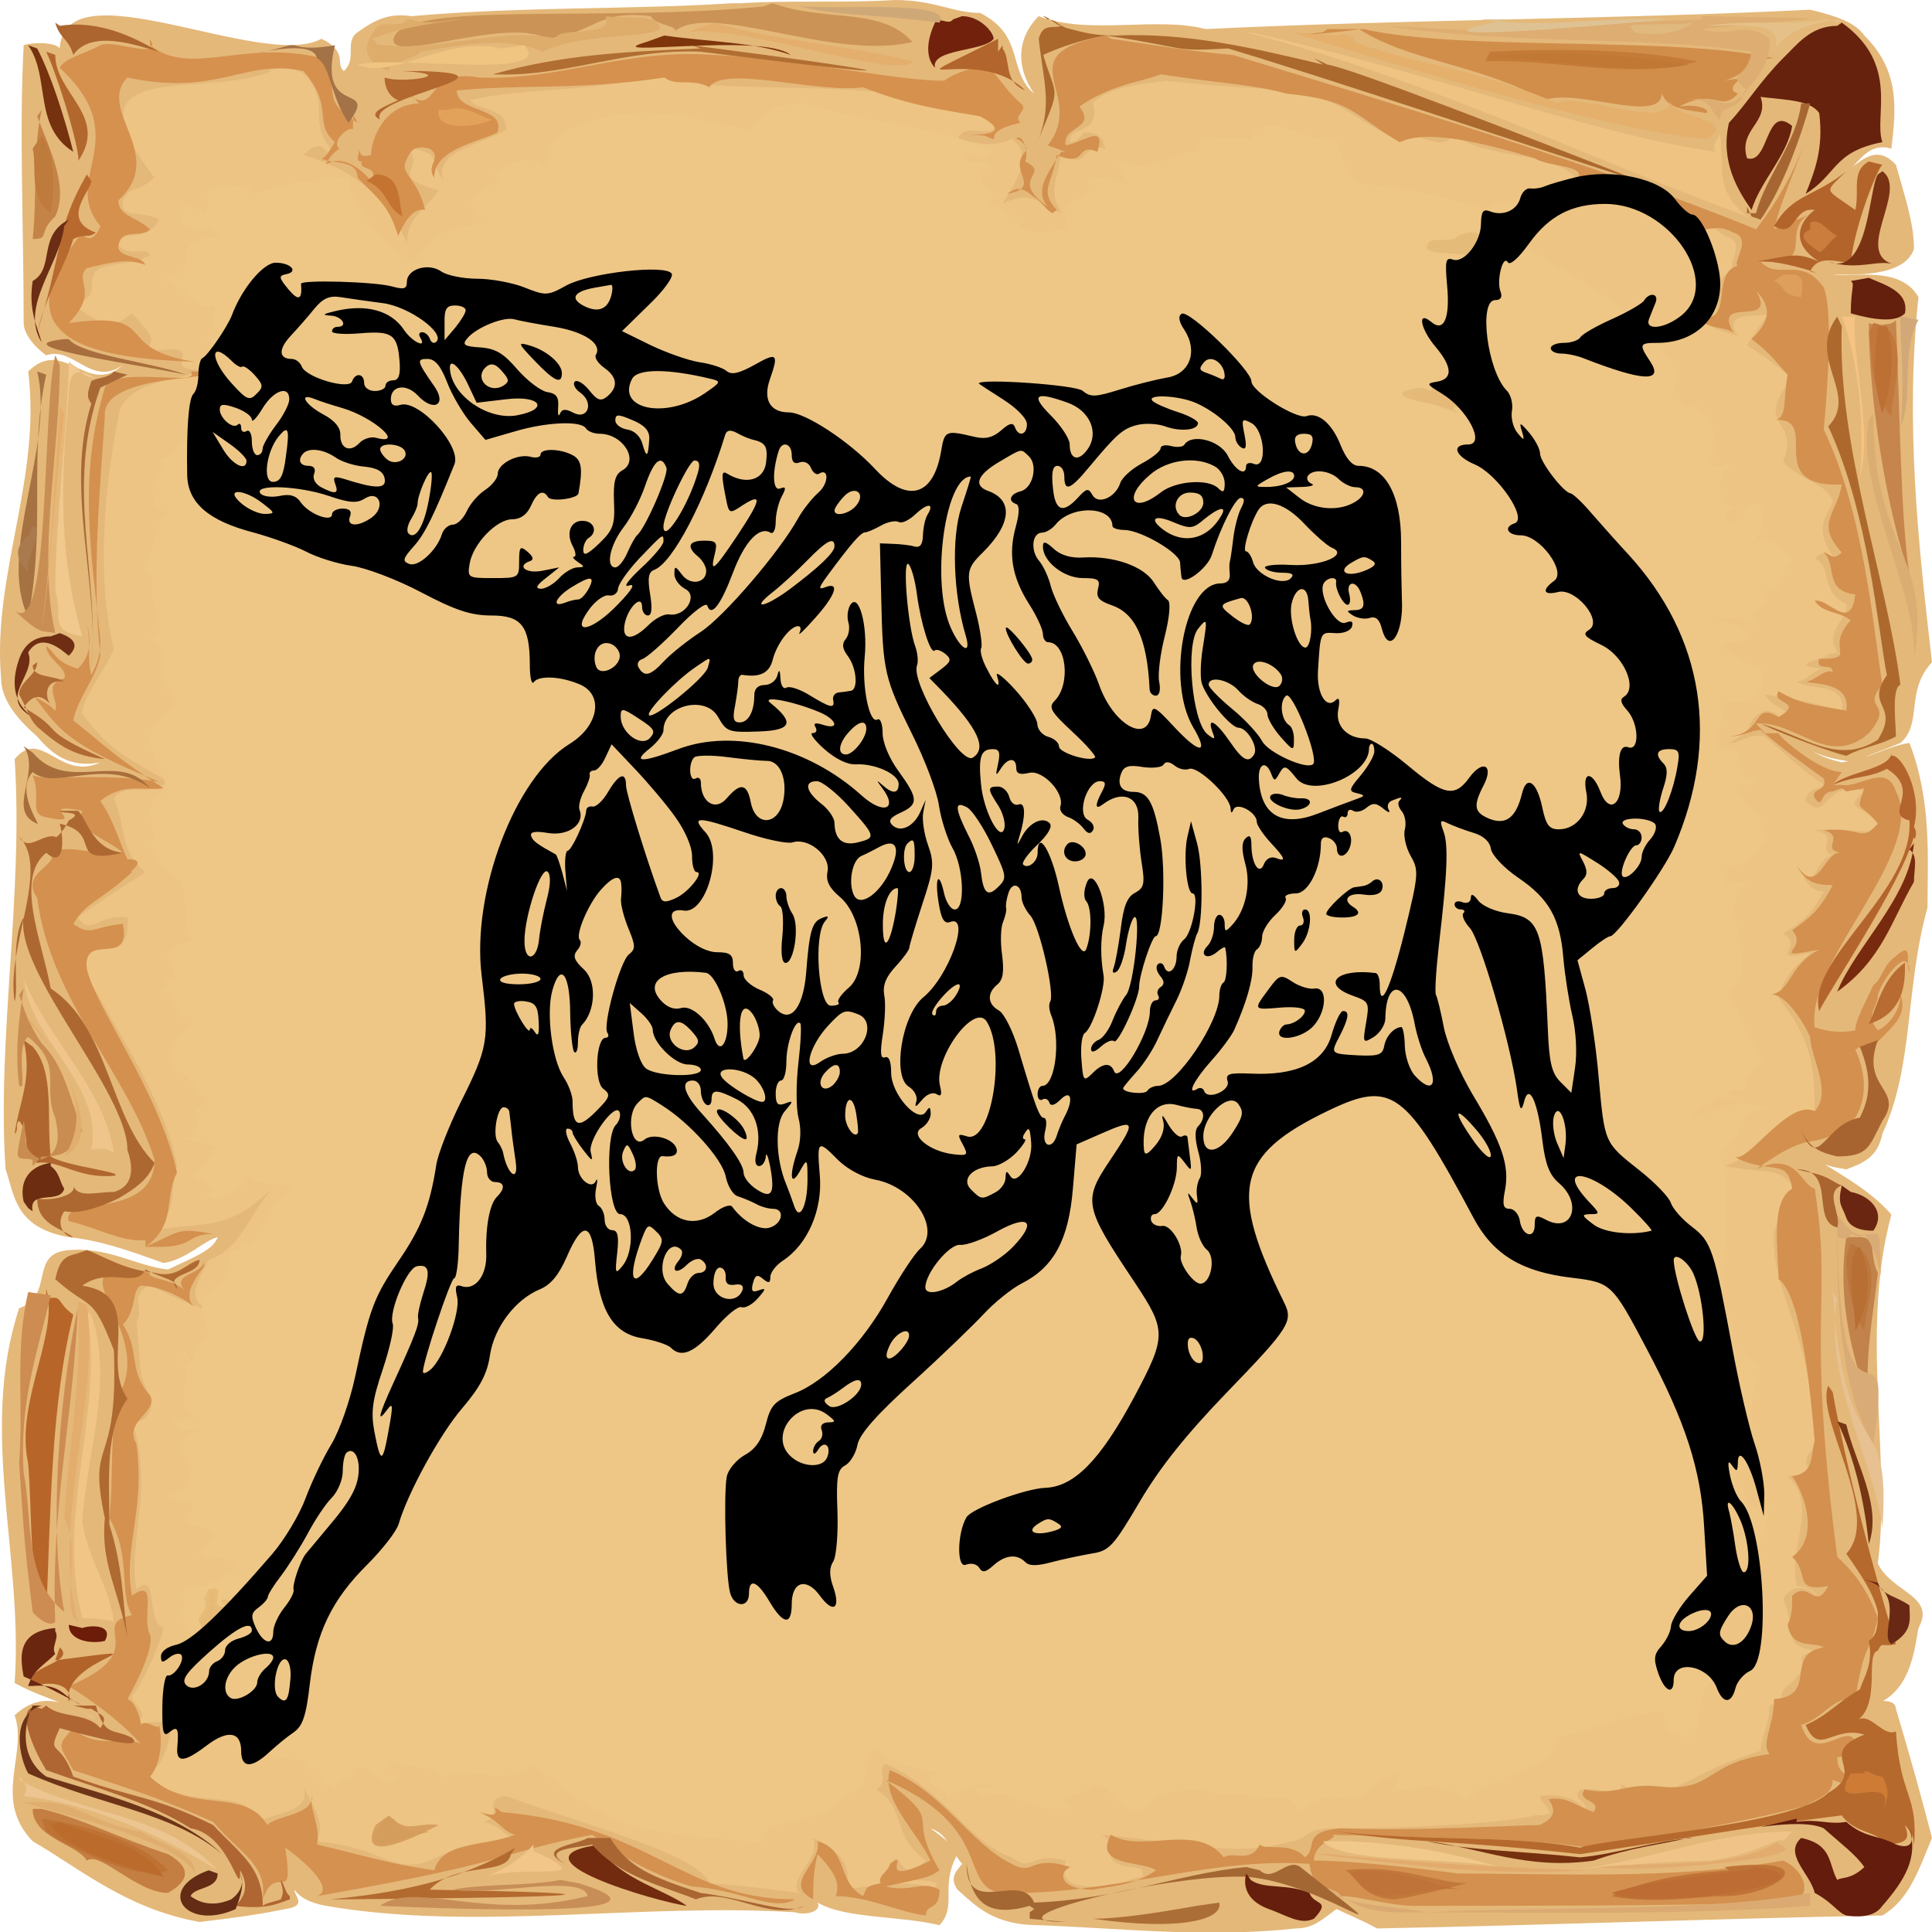 <?xml version="1.0" encoding="utf-8"?>
<svg width="600px" height="600" xmlns="http://www.w3.org/2000/svg">
  <g transform="matrix(2, 0, 0, 1.432, -225.407, 0.003)">
    <path d="M 227.762 0.7 C 235.468 0 243.875 0.7 251.58 0 C 257.885 0 260.687 2.802 264.891 2.802 C 271.896 7.705 269.094 15.411 273.297 20.315 C 270.495 14.711 270.495 8.406 273.997 3.502 C 281.703 7.705 292.211 3.502 299.917 6.304 C 330.741 4.203 363.666 4.203 393.789 2.101 C 397.992 3.502 400.794 4.903 402.195 7.705 C 407.799 15.411 407.099 23.818 406.398 32.224 C 402.896 30.823 401.495 35.026 400.094 36.427 C 402.195 34.326 404.297 31.524 407.099 35.727 C 408.5 42.732 409.901 48.336 409.901 53.941 C 408.5 60.245 400.094 59.545 397.291 59.545 C 400.094 60.245 407.799 57.443 410.602 64.449 C 408.5 91.769 410.602 118.39 412.703 143.609 C 408.5 149.914 411.302 156.919 407.799 161.122 C 404.297 163.224 402.195 163.924 400.794 165.326 C 397.291 164.625 395.19 163.924 393.789 162.523 C 395.19 163.924 396.591 164.625 398.692 165.326 C 402.896 164.625 405.698 161.823 409.2 161.122 C 412.703 173.732 412.003 186.342 412.003 196.85 C 408.5 214.363 409.901 231.176 404.997 245.887 C 404.297 250.791 402.195 252.192 399.393 253.593 C 395.89 252.892 393.789 251.491 392.388 249.39 C 397.992 254.293 402.896 257.796 406.398 263.4 C 401.495 288.619 406.398 315.94 404.297 339.058 C 406.398 345.363 413.404 346.063 410.602 353.069 C 409.901 358.673 409.2 367.079 403.596 369.881 C 404.297 368.48 407.099 368.48 407.099 370.582 C 409.2 380.389 411.302 390.897 412.703 398.603 C 410.602 405.609 409.2 411.913 404.997 415.416 C 378.377 416.117 353.158 417.518 326.537 418.218 C 323.735 416.117 322.334 415.416 320.233 414.015 C 318.131 416.117 316.73 418.218 313.928 418.218 C 299.917 420.32 287.308 418.218 273.997 417.518 C 266.992 417.518 264.19 413.314 261.388 409.812 C 259.987 407.01 261.388 405.609 262.088 404.208 C 259.987 400.705 259.987 397.903 257.185 396.502 C 258.586 397.903 260.687 400.004 261.388 402.106 C 258.586 409.111 261.388 413.314 258.586 417.518 C 252.281 415.416 243.875 416.117 239.671 412.614 C 240.372 414.716 237.57 415.416 236.169 414.716 C 212.35 412.614 186.431 418.919 163.313 413.314 C 160.511 412.614 159.11 411.213 158.409 409.812 C 158.409 411.213 160.511 413.314 157.008 414.015 C 152.105 415.416 147.901 416.117 143.698 416.817 C 132.49 414.015 125.484 405.609 117.778 399.304 C 111.474 390.197 117.078 380.389 114.976 371.983 C 119.88 365.678 124.083 370.582 127.586 372.684 C 122.682 369.181 118.479 367.78 114.976 364.978 C 116.377 337.657 109.372 310.336 115.677 283.716 C 121.281 280.914 117.078 271.807 123.383 271.106 C 129.688 270.406 133.891 274.609 138.794 275.309 C 142.998 272.507 145.8 271.106 146.5 268.304 C 144.399 269.005 141.597 273.208 138.094 273.908 C 132.49 271.106 128.286 269.005 123.383 268.304 C 114.976 266.202 114.976 259.197 113.575 253.593 C 112.174 225.571 116.377 194.047 114.976 164.625 C 119.18 157.62 121.982 169.529 128.286 165.326 C 123.383 166.727 120.581 163.224 118.479 159.721 C 114.976 155.518 112.875 151.315 112.875 147.112 C 111.474 124.695 119.18 103.679 117.078 80.561 C 122.682 72.855 126.185 86.165 131.789 79.16 C 126.885 84.064 124.083 74.957 119.88 77.058 C 117.778 74.957 116.377 72.155 116.377 70.053 C 116.377 49.737 115.677 28.021 116.377 9.807 C 117.778 9.107 121.281 9.107 121.982 10.508 C 122.682 -7.706 153.506 15.411 162.613 8.406 C 166.816 11.208 164.714 14.01 166.115 15.411 C 168.217 12.609 166.115 9.107 168.217 7.005 C 171.019 4.203 173.121 2.802 176.623 3.502 C 193.436 1.401 210.949 2.101 226.361 0.7" fill="rgb(228,184,121)"/>
    <path d="M 154.907 15.411 C 144.399 21.716 121.982 11.909 136.693 38.529 C 133.891 42.032 133.19 39.93 131.789 43.433 C 131.089 47.636 135.292 45.534 137.393 47.636 C 135.292 53.24 131.789 49.037 131.089 53.24 C 133.19 56.042 135.292 53.24 135.992 55.342 C 133.19 57.443 131.089 56.743 128.286 58.144 C 125.484 60.245 128.987 64.449 124.083 65.85 C 129.688 72.855 131.789 69.352 133.19 67.951 C 135.292 71.454 137.393 72.855 135.292 76.358 C 147.901 73.556 133.891 81.962 147.201 79.86 C 140.896 81.962 131.789 82.663 131.089 90.368 C 128.987 105.08 127.586 124.695 130.388 140.807 C 128.286 147.112 125.484 151.315 125.484 154.818 C 129.688 162.523 131.089 163.224 138.794 169.529 C 135.292 173.031 132.49 169.529 130.388 173.031 C 132.49 180.037 131.089 184.24 135.292 189.144 C 128.987 194.748 126.885 196.85 124.784 198.951 C 126.885 203.154 127.586 198.251 132.49 198.951 C 133.19 209.459 126.185 203.855 124.784 207.358 C 128.286 218.566 138.094 236.78 140.196 252.892 C 138.794 258.497 140.896 264.801 134.591 267.603 C 143.698 264.101 147.201 268.304 154.907 257.796 C 151.404 263.4 150.003 271.106 145.099 273.208 C 143.698 277.411 141.597 280.914 144.399 283.716 C 141.597 283.015 137.393 279.513 135.992 278.812 C 132.49 280.914 135.292 284.416 133.891 286.518 C 134.591 294.924 133.891 297.726 135.992 302.63 C 136.693 304.031 135.992 308.935 133.19 308.234 C 136.693 322.946 132.49 334.154 133.891 344.662 C 137.393 340.459 135.292 351.668 138.094 353.069 C 137.393 357.272 134.591 365.678 133.19 367.78 C 133.19 369.881 136.693 371.983 133.19 374.085 C 135.992 373.384 137.393 373.384 139.495 373.384 C 138.794 378.288 138.094 384.593 134.591 384.593 C 142.297 393.7 150.704 386.694 152.805 395.101 C 155.607 392.999 161.212 392.999 159.81 387.395 C 161.212 391.598 163.313 395.101 161.912 399.304 C 166.816 400.004 169.618 401.405 173.121 403.507 C 180.826 407.01 180.126 398.603 192.736 399.304 C 190.634 397.202 189.933 395.801 187.832 395.101 C 191.334 393.7 187.131 390.197 191.334 389.496 C 201.842 395.101 221.457 402.106 222.859 408.411 C 229.163 409.111 232.666 409.812 236.869 410.512 C 234.768 407.71 240.372 402.806 238.971 398.603 C 243.174 401.405 245.276 404.908 243.875 409.812 C 250.179 408.411 255.784 407.71 257.185 409.812 C 261.388 407.01 250.88 407.71 249.479 408.411 C 253.682 395.801 250.88 410.512 256.484 403.507 C 250.88 397.903 253.682 392.298 248.778 388.095 C 250.88 385.994 248.778 383.892 250.179 382.491 C 259.286 388.095 263.489 400.004 269.794 402.806 C 273.297 406.309 272.596 401.405 278.201 403.507 C 277.5 407.01 278.201 409.111 282.404 409.111 C 285.206 409.812 288.709 407.01 290.11 407.01 C 290.81 403.507 286.607 406.309 285.206 402.806 C 285.206 400.004 285.206 399.304 283.805 397.903 C 299.217 400.004 304.12 402.806 313.227 399.304 C 315.329 399.304 315.329 396.502 319.532 396.502 C 334.944 396.502 346.853 395.101 351.056 393.7 C 355.259 393.7 352.457 392.298 351.757 389.496 C 355.96 388.796 358.062 390.897 358.762 392.298 C 359.463 390.897 356.66 390.197 358.062 388.095 C 360.864 387.395 365.067 390.197 364.366 386.694 C 365.767 389.496 370.671 385.293 367.869 390.897 C 376.976 385.293 376.976 383.892 386.083 379.689 C 386.083 376.887 387.484 374.085 387.484 369.881 C 390.286 368.48 388.184 370.582 390.987 370.582 C 386.083 365.678 393.789 365.678 392.388 359.373 C 393.789 357.972 394.489 357.972 395.89 358.673 C 393.789 357.272 390.286 357.972 390.987 353.069 C 390.286 350.266 390.286 348.865 389.586 346.764 C 391.687 341.86 395.19 346.063 394.489 346.063 C 395.19 345.363 393.088 343.962 391.687 343.962 C 390.286 335.555 395.19 326.448 390.286 320.143 C 397.992 319.443 390.286 319.443 394.489 313.839 C 394.489 290.021 387.484 280.213 388.184 266.903 C 390.286 261.299 390.286 255.694 393.088 259.898 C 388.184 252.192 388.885 254.994 380.479 252.892 C 386.083 250.791 386.783 240.983 394.489 243.085 C 394.489 232.577 394.489 226.272 388.885 216.465 C 389.586 211.561 391.687 209.459 393.789 206.657 C 386.783 208.759 393.088 205.256 389.586 202.454 C 393.789 198.951 394.489 196.85 395.89 193.347 C 393.088 193.347 393.088 189.144 391.687 189.144 C 395.19 193.347 394.489 185.641 397.291 185.641 C 394.489 183.539 398.692 181.438 394.489 180.037 C 401.495 179.336 402.195 181.438 404.997 179.336 C 402.195 174.432 398.692 175.834 402.195 171.63 C 395.89 168.828 396.591 178.636 393.088 173.732 C 393.088 170.93 395.89 170.93 395.89 170.229 C 391.687 166.026 390.286 163.924 386.783 159.721 C 383.981 159.021 383.281 161.122 381.179 161.122 C 386.083 157.62 383.281 156.219 386.783 154.117 C 389.586 154.117 389.586 158.32 390.987 156.919 C 390.286 152.716 388.184 154.117 386.783 150.614 C 393.088 152.015 393.088 152.015 398.692 154.117 C 399.393 147.812 393.789 149.914 391.687 147.812 C 393.088 147.812 394.489 145.01 395.89 145.01 C 388.184 144.31 400.094 141.507 395.89 142.208 C 398.692 140.807 400.094 142.208 399.393 143.609 C 394.489 137.304 400.094 134.502 399.393 130.999 C 395.19 128.197 397.291 122.593 394.489 121.192 C 395.89 119.09 396.591 120.491 397.291 120.491 C 393.789 113.486 397.291 110.684 397.291 108.582 C 395.89 104.379 392.388 104.379 389.586 100.176 C 392.388 90.368 384.682 93.171 390.987 81.962 C 388.184 79.16 386.783 77.058 383.981 74.957 C 385.382 71.454 386.783 69.352 387.484 67.251 C 389.586 70.053 379.078 65.85 382.58 72.855 C 380.479 72.155 376.976 70.053 376.976 70.053 C 381.88 70.053 376.976 58.844 382.58 58.844 C 379.778 58.144 384.682 52.54 380.479 51.139 C 375.575 46.235 381.179 51.839 373.473 49.737 C 374.174 46.235 372.773 44.133 369.971 44.133 C 366.468 39.229 362.265 42.732 358.062 40.631 C 356.66 32.224 341.949 35.026 338.447 28.721 C 337.046 34.326 331.441 26.62 330.741 30.823 C 322.334 25.919 322.334 22.417 313.928 19.615 C 305.521 18.914 303.42 18.914 293.612 17.513 C 291.511 18.213 285.206 18.213 282.404 22.417 C 283.805 29.422 278.201 27.32 278.901 30.823 C 279.602 30.823 280.302 30.123 281.003 28.721 C 284.505 28.721 283.805 31.524 284.505 32.224 C 280.302 30.823 281.703 37.828 277.5 32.925 C 276.8 40.631 275.399 40.631 277.5 46.235 C 273.297 43.433 272.596 41.331 268.393 44.133 C 270.495 39.229 273.297 33.625 269.794 30.123 C 266.992 32.224 263.489 30.823 261.388 30.123 C 262.789 26.62 264.891 29.422 266.992 28.021 C 267.693 26.62 266.292 26.62 265.591 25.219 C 250.88 15.411 221.457 21.716 216.554 16.112 C 202.543 20.315 194.137 18.914 185.73 21.716 C 186.431 23.818 191.334 23.117 191.334 28.021 C 187.832 31.524 180.126 32.224 181.527 39.229 C 178.725 32.925 182.228 33.625 172.42 30.823 C 175.222 28.721 175.923 31.524 178.725 30.123 C 176.623 30.123 175.222 27.32 173.821 29.422 C 181.527 37.128 171.019 37.128 180.826 41.331 C 178.024 46.235 175.923 47.636 175.923 52.54 C 172.42 42.732 168.217 37.128 159.81 33.625 C 163.313 28.721 163.313 35.026 164.014 32.224 C 160.511 25.919 164.014 23.818 160.511 16.812 C 158.409 14.01 155.607 14.711 154.206 15.411" fill="rgb(237,196,131)"/>
    <path d="M 235.468 23.117 M 235.468 21.716 M 236.869 22.417 L 237.57 22.417 C 248.778 27.32 258.586 27.32 265.591 32.224 C 266.992 35.026 263.489 33.625 262.789 32.925 C 260.687 36.427 264.891 34.326 266.292 35.727 C 262.088 39.229 270.495 43.433 264.891 43.433 C 274.698 47.636 266.992 51.839 278.901 49.737 C 275.399 42.032 283.104 44.133 281.703 39.229 C 285.907 37.128 288.709 42.032 291.511 43.433 C 290.81 43.433 285.907 38.529 286.607 35.026 C 290.11 37.828 294.313 34.326 297.115 32.925 C 299.917 33.625 298.516 30.823 299.217 30.123 C 301.318 30.823 306.222 28.021 307.623 32.925 C 306.923 30.123 306.923 28.021 309.725 27.32 C 313.928 27.32 316.029 30.823 320.233 30.123 C 320.933 35.026 322.334 38.529 323.735 39.93 C 331.441 40.631 336.345 42.732 341.949 44.834 C 341.949 44.834 344.051 46.935 341.949 46.935 C 344.051 47.636 342.65 42.032 348.254 44.834 C 345.452 48.336 346.853 46.235 343.35 52.54 C 346.853 53.941 343.35 48.336 347.554 50.438 C 349.655 56.042 365.067 63.748 368.57 72.855 C 372.773 79.86 375.575 81.261 369.971 86.866 C 373.473 84.064 374.174 90.368 375.575 87.566 C 379.778 90.368 379.778 102.978 377.676 98.775 C 377.676 102.278 380.479 100.876 381.88 100.876 C 379.078 101.577 379.078 109.983 381.88 109.983 C 381.179 110.684 379.778 111.384 378.377 110.684 C 379.078 112.786 381.88 112.085 381.88 114.887 C 381.88 112.085 384.682 112.786 383.281 110.684 L 383.981 109.983 L 384.682 109.283 L 386.083 109.283 C 386.083 111.384 387.484 114.887 384.682 117.689 C 388.184 115.588 390.286 120.491 390.987 121.892 C 388.184 124.695 390.286 130.999 384.682 126.796 C 390.987 132.4 381.88 130.999 386.083 135.903 C 383.281 133.802 381.179 133.802 378.377 134.502 C 381.88 134.502 382.58 135.903 384.682 137.304 C 383.981 140.106 381.179 138.705 379.778 139.406 C 379.078 139.406 382.58 143.609 386.083 145.01 C 387.484 150.614 383.981 153.416 379.778 152.015 C 380.479 156.919 379.078 159.721 379.078 163.224 C 379.078 163.224 380.479 161.122 382.58 163.224 C 380.479 175.834 386.083 172.331 386.783 182.138 C 385.382 185.641 383.981 187.743 380.479 188.443 C 380.479 193.347 380.479 191.245 383.981 191.245 C 378.377 198.251 387.484 208.058 379.778 213.662 C 382.58 215.764 383.281 225.571 386.083 229.775 C 383.281 236.78 379.778 236.78 374.874 242.384 C 381.179 240.983 379.078 238.181 387.484 240.283 C 379.778 240.983 385.382 248.689 379.078 248.689 C 383.281 258.497 378.377 276.71 381.179 287.218 C 382.58 291.422 379.078 292.823 379.078 289.32 C 381.179 292.122 383.981 294.224 386.083 296.325 C 383.281 305.432 385.382 314.539 386.083 317.341 C 383.281 318.042 384.682 317.341 381.88 320.143 C 385.382 323.646 381.179 327.849 387.484 327.149 C 386.083 337.657 383.981 336.956 380.479 348.865 C 379.078 351.668 380.479 358.673 381.88 362.876 C 380.479 364.978 379.078 363.577 379.078 362.876 C 376.275 366.379 376.976 371.983 375.575 376.887 C 369.27 376.186 372.072 371.282 370.671 370.582 C 362.965 372.684 358.062 376.186 353.858 376.887 C 357.361 382.491 339.147 387.395 341.949 389.496 C 334.944 388.095 337.746 385.994 328.639 388.796 C 330.741 386.694 328.639 383.892 331.441 383.892 C 327.238 385.293 325.136 388.095 324.436 389.496 C 314.628 388.796 310.425 392.298 299.917 386.694 C 291.511 389.496 293.612 388.796 289.409 392.999 C 285.206 390.897 285.907 388.796 283.104 386.694 C 280.302 390.197 274.698 388.796 279.602 392.298 C 271.195 392.999 270.495 387.395 265.591 389.496 C 261.388 385.994 267.693 389.496 266.992 386.694 C 264.891 387.395 261.388 387.395 259.987 390.197 C 259.987 388.796 257.885 386.694 257.185 386.694 L 257.185 385.994 L 257.185 384.593 L 258.586 385.293 L 259.286 386.694 C 259.987 386.694 260.687 385.293 262.088 385.994 C 262.789 383.892 263.489 383.192 261.388 381.79 C 263.489 382.491 261.388 383.892 259.286 385.994 C 261.388 383.192 250.179 384.593 248.778 378.288 C 245.976 381.79 248.778 387.395 243.875 389.496 C 241.072 395.801 229.864 394.4 231.265 399.304 C 225.661 399.304 218.655 397.903 212.35 396.502 C 204.645 393.7 198.34 385.994 195.538 382.491 C 189.933 388.796 184.329 381.09 181.527 385.994 C 181.527 382.491 176.623 383.892 175.923 382.491 C 171.019 381.79 173.821 384.593 174.522 385.994 C 169.618 387.395 171.72 381.79 167.516 383.892 C 167.516 387.395 165.415 384.593 164.714 388.095 C 161.912 385.293 160.511 383.892 159.81 381.79 C 150.704 380.389 151.404 376.887 147.201 375.486 C 145.099 371.282 146.5 369.181 149.302 369.181 C 142.998 362.176 142.998 354.47 140.896 350.266 C 142.297 347.464 140.196 346.063 141.597 343.962 C 145.8 345.363 146.5 341.16 149.302 340.459 C 150.003 337.657 144.399 336.956 144.399 338.357 C 143.698 332.053 147.901 336.956 145.099 331.352 C 136.693 330.652 147.901 325.748 138.794 325.047 C 147.901 319.443 135.292 313.839 143.698 310.336 C 143.698 308.935 140.896 311.037 140.196 309.635 C 141.597 306.833 142.998 307.534 143.698 307.534 C 138.094 304.732 144.399 297.026 140.196 294.224 C 143.698 299.127 141.597 292.122 145.099 289.32 C 141.597 276.01 148.602 283.015 148.602 271.106 C 155.607 271.106 151.404 259.197 160.511 257.796 C 157.008 256.395 151.404 257.796 150.704 253.593 C 151.404 256.395 149.302 259.197 145.8 259.898 C 146.5 257.095 143.698 256.395 142.297 254.293 C 144.399 255.694 145.099 246.587 148.602 251.491 C 145.8 246.587 143.698 248.689 140.896 246.587 C 149.302 247.989 138.094 238.882 146.5 239.582 C 142.998 238.181 142.998 233.277 139.495 231.876 C 140.196 231.876 136.693 225.571 143.698 224.17 C 139.495 220.668 140.196 215.764 137.393 214.363 C 145.099 212.962 131.789 203.855 144.399 206.657 C 140.196 203.154 142.297 196.85 140.896 191.245 C 138.794 189.844 136.693 185.641 136.693 184.94 C 137.393 180.037 133.891 173.732 138.794 171.63 C 137.393 165.326 135.992 163.924 135.992 159.721 C 136.693 155.518 139.495 154.117 140.196 152.015 C 135.292 146.411 140.896 141.507 135.992 138.705 C 140.896 134.502 131.789 128.898 139.495 121.192 C 138.094 121.892 137.393 125.395 135.292 123.994 C 136.693 118.39 136.693 114.187 138.794 111.384 C 133.19 107.882 139.495 100.876 137.393 100.876 C 140.196 98.775 139.495 95.272 142.998 94.572 C 145.099 89.668 141.597 86.866 144.399 84.064 C 145.8 83.363 148.602 84.064 150.003 84.064 C 147.901 85.465 147.901 79.86 146.5 77.058 C 146.5 71.454 152.105 77.759 150.704 74.957 C 147.901 72.855 145.8 75.657 145.099 74.957 C 148.602 71.454 143.698 70.753 147.201 65.85 C 141.597 68.652 142.297 60.245 137.393 61.647 C 145.8 60.245 136.693 49.737 147.901 52.54 C 142.998 46.235 145.099 51.839 140.896 48.336 C 140.196 38.529 142.297 48.336 144.399 46.235 C 146.5 42.732 142.297 40.631 147.901 40.631 C 147.901 41.331 152.805 38.529 151.404 43.433 C 157.709 39.229 156.308 39.93 166.816 38.529 C 166.816 45.534 175.222 56.042 176.623 58.144 C 180.126 49.737 182.228 49.737 187.832 48.336 C 181.527 41.331 193.436 39.93 189.233 37.828 C 192.035 35.026 195.538 32.925 197.639 37.128 C 197.639 31.524 199.04 29.422 201.142 28.021 C 206.046 25.219 209.548 24.518 212.35 24.518 C 220.757 24.518 224.96 27.32 228.463 29.422 C 229.864 25.919 231.965 24.518 233.367 23.117" fill="rgb(238,199,134)"/>
    <path d="M 236.169 23.117 C 233.367 23.818 229.864 25.919 229.864 28.721 C 221.457 25.219 210.249 23.117 201.842 28.021 C 200.441 30.823 197.639 30.823 200.441 35.727 C 196.238 37.828 192.736 32.925 190.634 37.128 C 194.137 41.331 182.228 40.631 189.933 47.636 C 181.527 50.438 180.826 50.438 179.425 58.144 C 174.522 56.743 166.816 46.235 166.816 39.93 C 157.008 40.631 157.008 39.93 152.105 42.032 C 150.704 42.032 151.404 39.93 148.602 40.631 C 140.896 42.032 147.901 42.032 145.099 46.935 C 138.094 39.93 141.597 51.139 144.399 48.336 C 145.099 50.438 148.602 48.336 148.602 51.839 C 137.393 49.737 146.5 60.245 136.693 60.245 C 142.297 59.545 142.297 68.652 146.5 65.149 C 144.399 70.053 149.302 72.855 144.399 72.855 C 149.302 76.358 147.201 85.465 152.105 81.962 C 148.602 85.465 146.5 83.363 144.399 84.064 C 142.297 86.866 145.8 89.668 142.998 93.171 C 140.196 95.272 141.597 99.475 137.393 99.475 C 140.196 101.577 133.891 107.181 140.196 109.983 C 131.789 122.593 140.196 134.502 136.693 138.005 C 141.597 141.507 135.992 146.411 141.597 149.914 C 140.196 154.117 137.393 155.518 136.693 157.62 C 136.693 163.924 138.794 165.326 140.196 170.229 C 134.591 173.732 138.094 180.037 135.992 183.539 C 137.393 187.743 140.196 187.743 142.297 189.144 C 142.998 195.448 141.597 203.855 142.998 203.855 C 133.19 206.657 145.8 210.86 138.094 212.962 C 140.896 215.764 140.196 220.668 142.998 222.069 C 137.393 226.272 140.896 230.475 140.896 231.176 C 143.698 233.277 143.698 237.481 146.5 238.181 C 141.597 240.283 145.099 243.085 142.297 245.887 C 143.698 247.288 146.5 245.887 146.5 249.39 C 144.399 250.09 145.8 254.293 143.698 254.293 C 145.099 255.694 147.201 257.796 144.399 259.898 C 147.901 258.497 150.704 257.095 150.003 252.192 C 151.404 257.095 157.008 255.694 159.81 256.395 C 152.105 259.898 156.308 271.106 150.003 269.705 C 150.704 283.015 141.597 276.71 147.901 286.518 C 143.698 288.619 142.998 300.529 140.896 292.823 C 145.099 297.026 138.794 304.732 145.099 306.833 C 142.998 308.234 141.597 308.234 139.495 308.234 C 140.196 311.037 144.399 307.534 145.099 311.037 C 135.992 313.138 148.602 320.143 138.794 324.347 C 148.602 327.149 135.292 329.951 146.5 330.652 C 147.901 334.154 142.297 335.555 143.698 337.657 C 145.099 333.454 147.201 340.459 150.003 336.956 C 150.003 346.063 139.495 341.86 142.297 348.865 C 143.698 354.47 143.698 362.176 148.602 367.079 C 147.901 370.582 145.8 370.582 147.201 374.785 C 153.506 377.587 150.003 380.389 159.11 380.389 C 161.212 382.491 161.912 385.293 163.313 387.395 C 165.415 384.593 166.816 386.694 166.115 383.192 C 171.019 381.09 171.019 385.994 172.42 385.994 C 171.72 384.593 171.72 381.09 175.222 381.09 C 175.923 382.491 181.527 382.491 180.826 385.293 C 184.329 380.389 189.933 388.095 193.436 381.09 C 199.04 385.293 203.944 393.7 211.65 395.101 C 218.655 397.202 224.96 398.603 230.564 397.903 C 229.864 393.7 240.372 395.101 242.473 390.897 C 248.778 387.395 243.875 381.09 246.677 378.288 C 250.88 379.689 256.484 385.994 258.586 382.491 C 259.286 385.293 255.083 385.994 259.987 388.796 C 261.388 386.694 264.891 386.694 266.992 385.994 C 268.393 388.095 265.591 388.796 264.19 388.095 C 271.195 386.694 271.195 392.298 277.5 391.598 C 273.297 389.496 281.003 388.095 281.003 385.994 C 285.206 387.395 287.308 390.897 288.008 392.298 C 292.912 388.095 292.211 388.796 299.217 388.095 C 304.12 390.897 311.826 385.293 314.628 392.999 C 322.334 383.892 320.233 397.903 329.34 381.79 C 331.441 385.293 330.04 384.593 329.34 388.095 C 337.046 385.293 336.345 387.395 340.548 390.197 C 339.848 385.994 356.66 381.79 351.056 376.186 C 356.66 374.785 363.666 371.983 369.27 371.282 C 374.174 370.582 369.27 375.486 374.174 376.186 C 374.874 370.582 376.976 366.379 379.078 363.577 C 380.479 361.475 379.778 363.577 380.479 364.277 C 379.778 358.673 378.377 351.668 380.479 348.865 C 383.281 336.956 385.382 336.956 386.083 327.849 C 380.479 328.55 384.682 323.646 381.88 321.545 C 383.981 317.341 383.981 316.641 386.083 318.742 C 384.682 315.24 382.58 306.133 386.083 297.026 C 383.981 293.523 380.479 293.523 378.377 291.422 C 379.778 288.619 381.179 292.823 381.88 288.619 C 377.676 276.71 382.58 258.497 378.377 251.491 C 384.682 247.288 379.078 241.684 386.783 240.283 C 377.676 236.78 382.58 245.186 374.174 243.785 C 376.275 240.983 375.575 239.582 377.676 237.481 C 379.778 238.181 382.58 237.481 382.58 238.882 C 383.281 238.181 381.179 238.181 380.479 236.079 C 387.484 237.481 380.479 233.277 386.783 230.475 C 383.281 223.47 381.179 217.165 380.479 215.764 C 387.484 208.759 378.377 199.652 382.58 191.946 C 381.179 192.646 379.078 191.245 379.778 189.144 C 383.281 187.042 384.682 185.641 386.083 182.138 C 386.083 175.133 383.281 175.133 381.88 171.63 C 383.281 168.128 384.682 172.331 385.382 168.828 C 381.88 170.229 383.281 157.62 377.676 166.026 C 378.377 159.721 379.778 156.919 379.078 152.716 C 382.58 152.015 386.783 151.315 384.682 145.711 C 380.479 144.31 381.179 140.106 378.377 141.507 C 380.479 138.005 383.281 139.406 384.682 138.005 C 381.88 134.502 380.479 136.604 376.976 135.203 C 379.778 133.802 383.981 132.4 383.981 135.903 C 380.479 130.299 390.987 131.7 383.281 126.796 C 390.987 130.999 386.083 124.695 390.286 122.593 L 391.687 124.695 L 390.286 122.593 C 388.885 121.192 388.184 116.288 383.981 119.09 C 386.783 115.588 385.382 109.983 385.382 109.983 C 384.682 111.384 383.981 112.786 382.58 114.187 C 380.479 114.187 381.179 112.786 379.078 112.786 C 384.682 113.486 374.174 102.978 381.88 102.278 C 379.078 103.679 376.976 100.176 376.976 98.775 C 379.778 102.978 379.078 90.368 375.575 89.668 C 373.473 89.668 373.473 85.465 370.671 88.967 C 374.874 81.261 372.072 80.561 369.971 73.556 C 365.067 65.149 349.655 55.342 346.853 53.941 C 344.751 49.037 347.554 56.743 343.35 53.24 C 344.051 46.235 348.254 46.235 349.655 46.235 C 341.949 42.732 346.152 48.336 343.35 49.037 C 341.249 46.935 342.65 46.235 341.949 44.834 C 336.345 43.433 331.441 41.331 323.735 41.331 C 323.035 39.229 319.532 35.727 319.532 32.224 C 315.329 31.524 313.928 28.021 310.425 28.721 C 306.222 28.721 309.725 30.823 309.024 32.224 C 304.821 28.021 303.42 30.823 299.917 30.123 C 299.217 31.524 300.618 35.026 297.816 35.026 C 295.013 35.026 290.11 38.529 288.709 35.727 C 288.008 37.128 287.308 39.229 289.409 39.93 C 285.206 39.93 283.104 37.128 280.302 40.631 C 281.003 39.229 283.104 39.229 283.104 39.93 C 278.901 44.133 278.901 44.133 278.901 50.438 C 266.292 52.54 273.297 46.935 265.591 44.133 C 269.094 43.433 260.687 38.529 266.292 36.427 C 264.19 35.026 260.687 37.128 260.687 33.625 C 263.489 32.224 264.891 33.625 266.992 32.925 C 258.586 28.021 248.778 28.021 237.57 23.117" fill="rgb(238,199,135)"/>
    <path d="M 284.505 7.705 C 268.393 11.909 281.703 20.315 275.399 31.524 L 278.201 32.925 L 277.5 32.925 L 276.8 34.326 C 275.399 37.828 273.297 41.331 275.399 44.834 C 269.094 38.529 276.099 37.828 271.896 35.026 C 272.596 32.224 271.195 28.721 270.495 30.123 C 271.195 30.123 272.596 32.224 271.896 32.925 C 269.094 37.128 274.698 40.631 269.094 42.032 C 271.195 39.93 271.896 41.331 273.997 43.433 L 275.399 45.534 L 276.099 46.235 L 276.8 45.534 C 273.997 41.331 276.099 39.93 276.8 33.625 C 281.703 36.427 279.602 30.823 283.104 32.925 C 284.505 26.62 281.003 30.823 278.201 31.524 C 277.5 27.32 283.104 28.021 280.302 23.117 C 285.206 18.213 290.81 17.513 292.912 16.112 C 302.719 18.213 306.923 18.213 312.527 20.315 C 323.035 21.716 323.035 25.219 330.04 30.823 C 334.243 28.021 342.65 30.823 351.056 34.326 C 353.158 36.427 360.864 35.727 356.66 39.93 C 362.965 39.93 371.372 40.631 372.072 44.834 C 373.473 46.235 374.874 48.336 373.473 49.737 C 378.377 50.438 379.078 48.336 381.88 50.438 C 385.382 51.839 380.479 58.844 383.281 57.443 C 377.676 58.144 382.58 70.753 376.275 68.652 C 377.676 71.454 380.479 70.753 381.88 72.155 C 378.377 63.748 388.885 71.454 385.382 63.048 C 388.885 67.951 386.083 71.454 384.682 73.556 C 387.484 76.358 388.885 79.16 390.286 81.261 C 389.586 86.165 390.286 91.069 388.184 91.069 C 395.89 90.368 386.083 105.78 398.692 105.08 C 397.992 111.384 394.489 113.486 398.692 119.791 C 397.291 121.892 396.591 119.791 395.89 119.791 C 397.992 122.593 395.89 128.197 400.794 128.898 C 400.094 137.304 396.591 129.598 394.489 130.299 C 395.89 133.101 397.992 132.4 400.094 134.502 C 395.89 140.807 401.495 142.908 395.19 142.908 C 394.489 145.711 397.291 143.609 397.291 145.711 C 395.89 145.01 394.489 147.812 393.088 147.812 C 394.489 148.513 400.094 147.812 399.393 154.117 C 393.789 152.716 392.388 152.716 388.885 149.914 C 387.484 152.716 393.088 152.015 388.885 155.518 C 384.682 152.015 386.783 159.021 381.179 159.721 C 383.281 159.721 384.682 158.32 386.083 158.32 C 390.286 163.224 392.388 165.326 395.89 168.828 C 396.591 171.63 393.789 170.93 394.489 173.031 C 395.89 175.834 395.19 171.63 397.291 171.63 L 398.692 170.93 L 399.393 171.63 L 402.195 170.93 C 400.794 176.534 401.495 173.732 404.297 178.636 C 401.495 182.839 402.195 179.336 395.89 180.037 C 399.393 181.438 395.19 184.24 398.692 184.94 C 395.89 184.24 395.19 194.748 391.687 187.743 C 393.088 191.245 394.489 191.946 397.291 191.946 C 395.19 197.55 393.789 198.951 390.987 201.753 C 393.789 205.956 386.783 208.058 395.19 205.956 C 390.286 209.459 390.987 215.063 387.484 215.764 C 389.586 215.063 392.388 220.668 393.789 224.871 C 393.789 229.074 397.291 236.78 394.489 240.983 C 390.286 238.181 383.981 252.892 381.88 250.791 C 387.484 254.994 390.286 250.791 390.987 257.796 C 387.484 260.598 388.885 271.807 388.885 277.411 C 392.388 280.914 393.789 301.229 394.489 312.438 C 393.789 315.94 394.489 319.443 390.987 320.143 C 393.088 324.347 395.19 333.454 390.987 337.657 C 393.789 341.16 390.987 345.363 396.591 343.962 C 394.489 349.566 393.789 342.561 390.987 346.063 C 390.987 348.865 390.987 350.266 390.286 352.368 C 390.987 357.972 394.489 355.871 395.89 357.272 C 389.586 358.673 395.19 367.78 388.184 368.48 C 388.184 374.085 386.083 378.288 387.484 380.389 C 376.976 382.491 379.078 388.796 369.971 387.395 C 365.067 386.694 363.666 389.496 358.762 388.095 C 357.361 390.897 361.564 390.197 360.163 392.999 C 357.361 391.598 355.96 389.496 353.158 390.197 C 354.559 392.999 353.858 394.4 351.757 395.801 C 348.254 395.801 332.142 397.202 320.933 396.502 C 314.628 397.202 317.431 400.705 315.329 402.806 C 313.227 399.304 309.024 401.405 308.324 400.004 C 306.923 404.208 304.12 401.405 302.719 402.806 C 298.516 395.101 290.11 402.106 285.206 397.903 C 282.404 404.908 290.11 403.507 292.211 405.609 C 288.709 409.111 284.505 409.111 282.404 409.812 C 277.5 409.812 276.8 406.309 278.901 404.908 C 272.596 402.106 273.297 407.01 269.794 404.208 C 263.489 400.004 259.286 388.796 250.88 383.892 C 249.479 390.197 255.083 397.202 257.185 403.507 C 248.078 409.812 254.383 400.705 250.88 404.208 C 250.88 405.609 248.778 407.01 249.479 408.411 C 246.677 409.111 247.377 409.812 246.677 411.213 C 242.473 407.71 244.575 401.405 239.671 399.304 C 240.372 404.208 234.067 408.411 238.971 411.913 C 238.971 409.111 238.971 405.609 239.671 402.106 C 242.473 406.309 243.174 408.411 242.473 411.213 C 247.377 411.213 252.281 414.716 256.484 415.416 C 256.484 412.614 258.586 414.716 258.586 409.812 C 255.784 407.71 254.383 410.512 250.179 409.111 C 257.185 407.01 257.185 407.01 258.586 405.609 C 252.981 392.298 259.987 396.502 250.179 385.994 C 269.794 397.903 259.286 412.614 271.896 410.512 C 288.008 409.812 301.318 402.806 316.029 404.208 C 316.73 411.213 319.532 408.411 320.933 411.213 C 323.735 411.213 328.639 413.314 332.142 413.314 C 353.158 413.314 371.372 413.314 390.286 412.614 C 394.489 411.913 393.088 405.609 389.586 403.507 C 372.773 407.71 354.559 406.309 339.147 406.309 C 331.441 404.908 322.334 403.507 316.73 403.507 C 316.73 399.304 320.933 398.603 319.532 397.903 C 335.644 398.603 349.655 398.603 359.463 400.705 C 366.468 399.304 383.981 395.101 393.088 391.598 C 394.489 390.197 397.291 389.496 397.291 385.994 C 402.195 388.796 404.997 387.395 404.297 392.298 C 405.698 382.491 397.992 388.796 397.992 381.09 C 400.094 381.09 399.393 377.587 400.794 377.587 C 399.393 373.384 394.489 383.192 392.388 374.085 C 395.89 372.684 397.291 367.78 400.794 368.48 C 402.195 355.871 402.896 359.373 404.297 350.967 C 402.896 345.363 400.794 341.16 397.992 337.657 C 393.088 285.117 397.291 282.315 394.489 257.796 C 392.388 257.095 391.687 249.39 385.382 253.593 C 395.89 243.085 393.088 251.491 400.794 242.384 C 402.896 237.481 402.195 231.876 400.794 227.673 C 402.896 225.571 402.896 226.973 403.596 226.973 C 405.698 223.47 409.2 220.668 407.799 215.764 C 407.799 218.566 406.398 222.069 404.297 223.47 C 402.195 219.967 404.297 218.566 404.297 215.764 C 404.997 212.261 409.2 204.555 409.2 210.86 C 408.5 208.759 409.901 203.855 407.099 207.358 C 404.997 209.459 404.997 212.261 403.596 213.662 C 402.195 217.866 400.794 221.368 400.794 223.47 C 397.992 224.17 395.89 223.47 394.489 222.769 C 393.088 208.058 412.003 184.94 407.099 171.63 C 405.698 165.326 401.495 170.93 398.692 170.229 L 397.291 170.229 L 398.692 167.427 C 395.19 167.427 388.885 159.721 388.885 159.021 L 386.783 159.021 L 385.382 156.919 C 391.687 156.219 396.591 166.727 402.896 159.021 C 407.099 152.015 401.495 154.117 404.997 148.513 C 403.596 136.604 402.195 111.384 395.89 93.171 C 396.591 82.663 397.291 67.251 395.89 62.347 C 392.388 55.342 388.885 60.946 386.083 56.743 C 395.19 57.443 388.885 50.438 393.789 46.235 C 392.388 47.636 390.987 47.636 388.184 49.737 C 389.586 41.331 393.088 32.925 393.789 25.219 C 393.088 33.625 388.885 43.433 385.382 49.737 C 362.265 36.427 327.238 21.716 304.12 11.909 C 297.816 11.208 292.211 9.807 285.206 8.406" fill="rgb(211,144,78)"/>
    <path d="M 135.992 8.406 C 138.094 13.31 130.388 8.406 128.286 9.807 C 125.484 11.909 122.682 12.609 121.982 14.711 C 133.891 30.123 121.982 38.529 128.286 49.037 C 127.586 51.839 126.185 52.54 125.484 50.438 C 111.474 74.957 128.987 77.759 142.998 78.459 C 129.688 75.657 138.094 67.251 123.383 70.053 C 128.286 63.048 124.083 60.946 126.185 58.144 C 130.388 56.743 132.49 56.042 135.292 57.443 C 134.591 55.342 131.789 56.042 131.089 53.941 C 131.089 49.037 134.591 51.839 135.992 49.737 C 133.891 46.935 131.089 46.935 131.089 43.433 C 138.794 33.625 127.586 23.818 132.49 16.812 C 146.5 21.016 150.704 12.609 159.81 15.411 C 164.714 23.117 161.212 26.62 164.714 30.823 C 164.014 32.224 163.313 34.326 162.613 34.326 C 164.014 35.727 168.217 34.326 168.217 38.529 C 171.72 43.433 173.121 44.834 174.522 51.139 C 175.222 49.037 176.623 44.834 178.725 45.534 C 177.324 37.828 174.522 37.828 175.923 34.326 C 176.623 32.224 177.324 31.524 179.425 32.224 C 181.527 34.326 178.725 35.727 180.126 38.529 C 180.126 32.224 187.131 30.823 189.933 28.721 C 191.334 23.117 183.629 24.518 183.629 19.615 C 194.137 18.213 202.543 19.615 215.853 16.812 C 217.955 18.914 220.056 16.812 222.859 18.914 C 224.96 14.01 239.671 20.315 246.677 18.914 C 254.383 23.117 259.286 23.818 264.891 25.219 C 273.297 31.524 255.083 28.021 265.591 29.422 C 269.094 31.524 264.19 28.721 271.195 26.62 C 269.794 25.219 272.596 23.818 271.195 22.417 C 268.393 18.914 267.693 16.112 265.591 14.01 C 262.088 15.411 260.687 16.112 259.286 17.513 C 251.58 17.513 236.169 12.609 223.559 11.909 C 209.548 10.508 199.741 17.513 187.131 16.812 C 178.725 14.711 180.826 24.518 176.623 21.016 C 177.324 21.016 177.324 22.417 178.024 22.417 C 172.42 22.417 170.318 30.123 170.318 33.625 C 168.217 34.326 168.917 32.925 168.217 32.224 C 168.917 32.925 167.516 35.026 168.917 35.026 C 168.217 37.128 171.72 35.727 170.318 39.229 C 168.217 35.727 165.415 33.625 163.313 35.727 C 164.014 33.625 164.714 32.925 165.415 32.224 C 164.014 30.823 166.816 27.32 167.516 28.021 C 167.516 24.518 167.516 24.518 168.217 26.62 C 161.912 21.016 166.115 20.315 162.613 12.609 C 150.704 8.406 142.297 16.812 135.992 9.807" fill="rgb(214,145,78)"/>
    <path d="M 144.399 273.208 C 144.399 276.71 138.794 276.01 141.597 280.213 C 140.196 277.411 135.292 277.411 135.992 276.01 C 119.18 272.507 137.393 287.919 131.089 302.63 C 129.688 310.336 130.388 320.143 129.688 329.25 C 133.19 337.657 131.089 345.363 133.19 350.266 C 126.185 352.368 136.693 357.972 123.383 365.678 C 128.286 369.881 132.49 374.785 134.591 378.288 C 132.49 376.186 127.586 379.689 124.083 374.785 C 121.281 378.988 121.982 378.288 124.083 383.892 C 134.591 388.796 136.693 389.496 145.8 395.101 C 150.003 402.106 154.206 404.208 153.506 411.913 C 155.607 403.507 158.409 414.015 157.008 400.705 C 160.511 404.208 164.714 409.812 161.912 411.213 C 193.436 403.507 189.233 402.106 204.645 397.903 C 210.249 403.507 213.752 406.309 220.056 409.111 C 227.762 409.812 232.666 414.716 236.169 411.913 C 218.655 411.913 213.752 395.801 190.634 392.999 C 187.832 390.197 192.035 395.101 187.131 392.999 C 190.634 395.101 190.634 397.202 192.736 397.903 C 187.131 400.705 181.527 399.304 180.126 405.609 C 173.121 404.208 170.318 402.806 161.912 400.004 C 162.613 396.502 160.511 391.598 161.212 389.496 C 161.212 393.7 155.607 393.7 154.206 395.801 C 150.704 387.395 142.297 393.7 135.992 385.293 C 137.393 383.192 138.094 378.288 137.393 374.085 C 137.393 375.486 135.292 372.684 134.591 374.085 C 134.591 373.384 133.891 369.181 132.49 368.48 C 133.891 364.978 136.693 357.272 135.992 354.47 C 134.591 350.967 137.393 341.86 133.19 346.063 C 131.789 335.555 135.292 327.849 133.891 313.138 C 131.789 308.234 137.393 306.133 135.992 302.63 C 132.49 297.026 134.591 293.523 131.789 287.218 C 133.891 284.416 133.19 279.513 134.591 278.812 C 137.393 278.812 141.597 281.614 142.998 283.716 C 140.896 280.914 142.998 277.411 144.399 274.609" fill="rgb(212,145,79)"/>
    <path d="M 142.297 80.561 C 144.399 84.064 130.388 79.16 128.987 84.064 C 124.784 103.679 126.885 119.791 128.286 138.705 C 128.286 142.908 127.586 144.31 126.885 146.411 C 126.185 142.908 126.885 139.406 126.185 135.203 C 126.885 138.705 126.885 142.208 124.784 145.01 C 121.281 143.609 121.281 141.507 119.88 140.106 C 119.88 142.908 123.383 145.01 122.682 147.112 C 119.18 148.513 121.982 152.015 121.281 154.117 C 119.88 152.015 117.778 151.315 117.778 150.614 C 121.982 158.32 122.682 161.122 137.393 169.529 C 127.586 167.427 119.88 169.529 117.778 168.128 C 119.18 173.031 117.078 176.534 119.88 177.235 C 126.885 179.336 117.778 173.732 125.484 175.834 C 124.083 180.037 129.688 182.138 131.789 184.94 C 126.885 185.641 123.383 182.839 120.581 184.94 C 121.982 187.743 115.677 189.144 118.479 194.748 C 120.581 217.165 132.49 232.577 136.693 251.491 C 136.693 264.801 121.982 259.197 123.383 264.801 C 127.586 266.202 131.089 269.005 134.591 269.005 L 135.292 269.005 L 135.292 270.406 L 136.693 270.406 L 137.393 270.406 C 142.998 270.406 141.597 267.603 145.8 267.603 C 140.196 266.202 140.896 266.903 135.292 270.406 C 140.196 265.502 138.094 259.898 140.196 254.293 C 137.393 236.78 127.586 218.566 126.185 210.16 C 125.484 201.753 133.19 210.16 131.789 200.352 C 126.885 201.053 126.885 203.154 124.083 200.352 C 126.185 195.448 128.286 195.448 133.19 189.144 C 132.49 189.144 135.992 186.342 132.49 186.342 C 131.089 182.138 130.388 177.935 128.286 173.732 C 131.789 169.529 135.292 171.63 138.094 170.93 C 130.388 163.924 129.688 162.523 124.083 156.219 C 124.784 151.315 127.586 147.112 128.286 142.208 C 126.885 124.695 128.286 105.08 128.987 90.368 C 128.286 80.561 148.602 82.663 143.698 80.561" fill="rgb(212,144,78)"/>
    <path d="M 318.131 7.005 C 308.324 8.406 321.634 7.005 323.735 6.304 C 331.441 13.31 342.65 14.01 352.457 21.716 C 358.062 18.914 372.072 28.021 370.671 18.914 C 370.671 23.818 374.874 23.818 377.676 24.518 C 378.377 23.818 376.275 22.417 373.473 23.117 C 379.078 18.914 379.778 24.518 382.58 20.315 C 379.778 18.914 385.382 16.112 380.479 17.513 C 383.981 16.112 384.682 12.609 388.184 12.609 C 372.072 7.705 339.848 11.208 324.436 6.304 C 322.334 6.304 320.933 6.304 318.832 6.304" fill="rgb(209,142,75)"/>
    <path d="M 397.992 5.604 C 393.789 5.604 391.687 9.807 389.586 12.609 C 386.083 17.513 383.981 22.417 381.179 26.62 C 379.778 35.026 382.58 41.331 384.682 45.534 C 386.083 39.229 390.286 33.625 390.987 27.32 C 386.783 22.417 387.484 35.727 383.981 34.326 C 382.58 28.021 387.484 26.62 386.083 21.016 C 390.286 21.716 393.789 21.716 395.19 24.518 C 395.89 32.224 394.489 37.128 393.088 42.032 C 397.992 37.828 397.291 32.925 404.997 30.823 C 403.596 25.219 407.799 14.01 398.692 4.903" fill="rgb(102,34,12)"/>
    <path d="M 396.591 300.529 C 394.489 307.534 404.997 328.55 399.393 336.956 C 401.495 341.16 403.596 345.363 404.297 349.566 C 404.297 352.368 404.297 354.47 402.896 355.871 C 403.596 360.774 402.195 363.577 401.495 366.379 C 397.992 369.181 396.591 371.983 393.088 374.085 C 395.19 381.09 397.291 374.085 402.195 376.186 C 394.489 380.389 402.896 383.892 396.591 388.796 C 391.687 395.801 362.265 398.603 358.062 400.705 C 347.554 397.903 332.842 399.304 320.233 397.202 C 333.543 400.004 334.944 398.603 358.062 402.106 C 378.377 397.903 382.58 396.502 398.692 393.7 C 400.794 397.903 404.997 397.202 404.997 400.004 C 409.2 400.004 409.2 398.603 408.5 395.801 C 409.901 397.903 409.901 399.304 409.901 400.705 C 410.602 388.796 407.799 390.197 407.099 375.486 C 404.997 376.887 402.896 370.582 400.794 373.384 C 404.997 369.881 402.195 358.673 404.297 357.972 C 404.997 355.871 404.997 357.272 407.099 356.571 C 404.297 343.962 399.393 318.742 397.291 301.93" fill="rgb(182,105,45)"/>
    <path d="M 306.222 7.005 C 333.543 16.812 358.062 33.625 383.981 46.935 C 379.078 41.331 380.479 37.828 379.778 28.721 C 379.778 30.123 378.377 30.823 379.078 32.925 C 358.762 28.721 337.746 16.812 306.923 7.005" fill="rgb(239,196,130)"/>
    <path d="M 231.265 1.401 C 206.046 4.903 175.222 0 173.821 8.406 C 173.121 14.01 191.334 3.502 197.639 8.406 C 205.345 7.005 205.345 2.101 213.752 3.502 C 214.452 5.604 218.655 5.604 217.254 7.005 C 222.859 0 241.773 13.31 254.383 9.107 C 249.479 1.401 241.072 4.903 232.666 0.7" fill="rgb(203,147,86)"/>
    <path d="M 119.88 279.513 C 121.982 289.32 114.976 304.031 117.078 317.341 C 117.778 329.25 117.078 341.86 119.88 350.266 C 120.581 327.849 120.581 304.732 124.083 285.117 C 121.281 282.315 122.682 280.914 119.88 281.614" fill="rgb(183,101,40)"/>
    <path d="M 121.982 175.834 C 121.982 176.534 126.185 175.834 123.383 177.935 C 122.682 180.037 121.281 182.138 121.281 181.438 C 119.18 180.737 117.078 184.94 115.677 181.438 C 120.581 188.443 113.575 205.256 114.976 217.165 C 115.677 214.363 114.276 203.855 116.377 198.951 C 114.976 210.86 132.49 236.78 132.49 249.39 C 133.19 252.192 133.891 257.095 130.388 258.497 C 127.586 258.497 124.784 259.898 124.083 257.095 C 124.784 259.197 120.581 260.598 118.479 259.898 C 118.479 265.502 121.982 266.202 124.083 268.304 C 122.682 268.304 121.281 265.502 122.682 262.7 C 125.484 263.4 128.987 261.299 131.089 259.898 C 134.591 257.095 135.992 254.994 136.693 252.192 C 129.688 242.384 129.688 222.769 120.581 214.363 C 119.18 203.855 114.976 190.545 119.88 184.94 C 122.682 188.443 122.682 182.138 121.982 178.636 C 128.987 180.737 122.682 187.743 131.789 184.94 C 126.885 184.24 126.185 177.235 124.784 175.834" fill="rgb(173,104,50)"/>
    <path d="M 391.687 394.4 C 379.078 398.603 391.687 393.7 395.89 396.502 C 398.692 400.004 400.794 402.106 402.195 404.908 C 400.094 407.71 398.692 407.01 397.992 407.71 C 396.591 404.208 397.291 400.004 392.388 398.603 C 389.586 402.106 393.789 406.309 394.489 410.512 C 397.291 412.614 397.992 414.716 399.393 415.416 C 402.896 416.117 404.297 414.716 404.997 413.314 C 408.5 407.71 410.602 402.806 409.2 396.502 C 409.901 398.603 409.901 401.405 407.099 400.004 C 404.297 397.903 402.195 398.603 399.393 395.101 C 396.591 395.801 395.19 394.4 391.687 395.101" fill="rgb(100,28,12)"/>
    <path d="M 274.698 3.502 C 275.399 3.502 276.8 5.604 277.5 5.604 C 276.099 6.304 274.698 4.903 273.997 8.406 C 274.698 17.513 276.099 22.417 273.997 30.123 C 277.5 18.213 276.8 21.716 274.698 11.909 C 276.8 10.508 281.003 8.406 284.505 7.705 C 297.816 10.508 294.313 11.208 303.42 10.508 C 321.634 18.213 348.254 30.823 368.57 39.93 C 346.853 28.021 322.334 14.711 318.832 14.01 L 316.73 12.609 L 318.131 14.01 C 307.623 10.508 297.115 7.005 285.907 7.705 C 282.404 7.705 281.003 7.005 278.901 6.304 C 276.8 5.604 276.8 4.203 275.399 4.203" fill="rgb(171,105,46)"/>
    <path d="M 313.227 7.005 C 335.644 16.812 364.366 28.721 377.676 30.123 C 383.281 25.919 371.372 25.219 372.072 21.716 C 372.072 28.721 357.361 19.615 354.559 22.417 C 341.949 14.711 332.142 14.01 323.035 9.107 C 323.035 7.705 321.634 7.005 320.233 7.705" fill="rgb(228,176,108)"/>
    <path d="M 376.976 4.203 C 338.447 6.304 355.259 7.705 327.939 5.604 C 346.853 9.807 368.57 7.705 384.682 11.208 C 383.981 17.513 380.479 15.411 383.981 19.615 C 380.479 25.219 379.778 20.315 374.874 21.716 C 378.377 21.016 378.377 24.518 379.778 25.919 C 379.778 22.417 383.281 23.818 383.281 20.315 C 386.783 15.411 387.484 12.609 387.484 8.406 C 383.281 4.203 381.88 8.406 376.976 6.304 C 395.19 3.502 402.896 4.203 376.976 3.502" fill="rgb(221,173,114)"/>
    <path d="M 402.896 70.053 C 402.896 86.866 405.698 110.684 409.2 124.695 C 407.799 111.384 407.799 91.769 407.099 69.352 C 406.398 70.753 404.997 70.053 404.297 70.753" fill="rgb(198,133,76)"/>
    <path d="M 117.778 392.298 C 117.778 398.603 124.784 400.004 126.185 403.507 C 128.286 401.405 133.891 410.512 138.794 410.512 C 142.297 407.71 142.297 404.908 138.794 402.106 C 131.089 398.603 125.484 394.4 119.18 392.298" fill="rgb(196,126,66)"/>
    <path d="M 119.18 370.582 C 114.976 368.48 117.078 377.587 119.88 383.892 C 128.286 388.095 135.992 390.897 142.297 396.502 C 148.602 397.903 150.003 412.614 150.003 405.609 C 151.404 409.111 150.704 411.213 149.302 413.314 C 152.805 414.015 154.907 413.314 156.308 412.614 L 157.709 411.913 L 157.709 411.213 C 157.008 410.512 157.008 409.111 156.308 407.71 C 156.308 409.111 157.008 409.812 156.308 411.913 C 154.907 412.614 154.206 412.614 153.506 413.314 C 153.506 404.908 150.003 402.106 145.8 395.801 C 136.693 389.496 133.891 390.197 124.083 385.293 C 121.982 376.887 119.88 381.09 121.982 374.785 C 127.586 376.887 135.292 379.689 133.19 376.887 C 130.388 374.785 128.987 376.887 127.586 369.881 L 125.484 369.881 L 124.083 369.881 L 126.185 370.582 L 126.885 370.582 C 128.286 371.983 129.688 371.983 128.286 374.785 C 126.185 371.282 121.982 372.684 119.88 369.881" fill="rgb(175,102,50)"/>
    <path d="M 402.896 35.026 C 400.094 37.128 401.495 41.331 400.794 45.534 C 395.89 40.631 395.89 42.032 399.393 37.128 C 394.489 42.732 390.987 42.032 388.184 49.037 C 391.687 51.839 390.987 44.834 394.489 45.534 C 392.388 47.636 390.286 52.54 395.19 56.743 C 391.687 54.641 390.987 55.342 385.382 56.743 C 388.885 56.042 397.291 60.245 393.789 58.844 C 395.19 54.641 398.692 57.443 400.094 56.743 C 400.794 48.336 404.297 36.427 404.997 35.727" fill="rgb(178,100,43)"/>
    <path d="M 397.992 68.652 C 393.088 77.759 401.495 85.465 396.591 92.47 C 402.896 111.384 404.297 136.604 405.698 146.411 C 402.195 153.416 407.799 152.716 404.297 160.422 C 397.992 166.026 393.088 159.721 386.083 156.919 C 390.286 159.721 397.291 163.224 399.393 163.924 C 402.195 161.823 404.297 161.823 407.099 159.721 C 407.099 156.919 406.398 149.213 407.799 148.513 C 405.698 125.395 397.992 96.673 398.692 70.753" fill="rgb(173,105,45)"/>
    <path d="M 124.784 271.807 C 122.682 272.507 121.982 273.208 121.281 277.411 C 126.885 284.416 126.885 280.213 130.388 292.823 C 131.089 319.443 126.185 311.037 128.987 329.25 C 128.286 339.058 131.089 344.662 132.49 355.17 C 131.789 347.464 131.789 339.758 129.688 330.652 C 129.688 320.143 128.987 310.336 132.49 303.331 C 128.286 294.924 135.292 280.914 125.484 278.812 C 129.688 274.609 133.891 279.513 135.292 275.309 C 138.094 277.411 140.196 277.411 140.196 279.513 C 138.094 276.01 143.698 276.71 143.698 273.208 C 141.597 273.908 140.196 277.411 136.693 276.01 C 131.789 275.309 128.987 272.507 126.185 271.106" fill="rgb(175,106,49)"/>
    <path d="M 380.479 404.908 C 397.291 402.106 388.184 411.913 379.078 411.213 C 373.473 411.913 367.869 412.614 362.965 411.213 C 367.869 407.71 374.174 406.309 381.179 405.609" fill="rgb(192,115,55)"/>
    <path d="M 117.078 280.213 C 114.976 292.823 116.377 304.732 115.677 317.341 C 116.377 331.352 116.377 334.154 117.778 349.566 C 118.479 350.967 120.581 353.069 121.281 351.668 C 120.581 327.149 124.083 307.534 124.784 283.716 C 122.682 297.026 119.88 327.849 122.682 349.566 C 116.377 342.561 117.778 329.25 116.377 319.443 C 115.677 304.031 118.479 293.523 120.581 280.914" fill="rgb(205,140,82)"/>
    <path d="M 126.185 284.416 C 128.987 306.133 121.281 327.849 125.484 350.967 C 126.885 350.967 128.286 350.967 130.388 351.668 C 129.688 343.962 126.185 337.657 125.484 329.951 C 126.185 314.539 130.388 299.828 126.885 285.117" fill="rgb(241,197,133)"/>
    <path d="M 406.398 163.224 C 406.398 166.727 399.393 167.427 397.291 170.229 C 400.794 168.128 402.896 168.828 405.698 166.727 C 411.302 171.63 404.997 176.534 409.2 177.935 C 409.901 193.347 393.088 208.058 395.19 219.267 C 396.591 215.063 407.799 191.946 409.901 181.438 C 409.901 182.839 410.602 180.737 409.901 179.336 C 411.302 171.63 407.799 163.224 406.398 163.924" fill="rgb(180,101,45)"/>
    <path d="M 175.923 4.203 C 175.222 6.304 171.72 4.203 171.019 6.304 C 168.217 11.208 170.318 14.01 173.121 15.411 C 172.42 14.01 177.324 12.609 178.024 11.208 C 184.329 9.807 191.334 7.705 196.939 11.208 C 203.244 7.005 213.051 8.406 215.153 6.304 C 215.153 2.802 210.249 4.203 206.746 3.502 C 208.147 8.406 199.04 5.604 199.04 8.406 C 191.334 5.604 180.826 11.208 172.42 9.807 C 170.318 9.807 171.72 9.107 170.318 8.406 C 175.923 5.604 180.826 4.903 184.329 4.203 C 182.228 4.203 179.425 5.604 176.623 4.203" fill="rgb(222,172,107)"/>
    <path d="M 399.393 268.304 C 397.992 280.914 400.094 293.523 402.896 304.031 C 402.195 294.224 403.596 285.117 404.297 276.01 C 402.896 272.507 404.297 268.304 401.495 268.304" fill="rgb(193,130,75)"/>
    <path d="M 119.18 394.4 C 126.185 395.801 134.591 399.304 138.794 405.609 C 135.292 408.411 124.083 401.405 119.88 397.202" fill="rgb(190,114,52)"/>
    <path d="M 116.377 225.571 C 117.778 233.978 115.677 238.882 114.976 245.887 C 115.677 245.186 114.976 243.785 115.677 243.085 C 117.778 246.587 115.677 250.09 118.479 252.192 C 121.982 251.491 124.784 255.694 130.388 254.994 C 132.49 254.293 122.682 252.892 120.581 250.791 C 119.88 242.384 121.281 232.577 117.778 226.973" fill="rgb(176,102,47)"/>
    <path d="M 344.051 11.208 C 353.858 10.508 366.468 10.508 376.275 13.31 C 365.767 17.513 353.858 12.609 343.35 13.31" fill="rgb(197,123,56)"/>
    <path d="M 383.281 405.609 C 376.275 407.01 369.27 407.71 362.965 410.512 C 369.27 414.716 400.094 407.71 385.382 404.908" fill="rgb(189,109,51)"/>
    <path d="M 306.222 404.908 C 295.714 406.309 286.607 411.913 273.297 412.614 C 271.195 405.609 262.789 416.117 262.789 404.208 C 263.489 411.913 265.591 416.117 272.596 413.314 L 273.297 414.015 L 272.596 414.716 L 272.596 416.117 L 278.201 416.817 C 264.19 416.817 293.612 406.309 306.222 407.01 C 318.832 408.411 333.543 425.924 314.628 404.908 C 312.527 402.806 310.425 408.411 308.324 405.609" fill="rgb(163,103,51)"/>
    <path d="M 116.377 214.363 C 115.677 220.668 114.976 227.673 115.677 235.379 C 117.078 237.481 114.976 226.973 117.078 224.871 C 122.682 231.176 119.18 235.379 121.281 242.384 C 121.982 246.587 121.982 250.09 119.18 251.491 C 115.677 249.39 117.078 246.587 116.377 243.085 C 114.976 252.892 114.976 250.791 117.778 251.491 L 117.778 252.892 L 119.18 250.791 C 123.383 250.791 123.383 249.39 125.484 245.186 C 123.383 237.481 122.682 231.176 119.18 226.272 C 117.078 222.069 116.377 218.566 115.677 215.764" fill="rgb(201,140,81)"/>
    <path d="M 401.495 226.973 C 402.896 231.876 403.596 236.78 401.495 242.384 C 395.89 243.785 395.19 254.293 392.388 245.186 C 393.789 249.39 395.89 250.09 397.992 250.791 C 402.896 250.791 402.896 248.689 404.997 243.085 C 408.5 236.079 401.495 236.079 404.297 225.571" fill="rgb(168,100,48)"/>
    <path d="M 192.736 400.705 C 184.329 407.71 174.522 410.512 164.014 411.913 C 166.816 411.913 233.367 411.213 179.425 409.812 C 183.629 403.507 191.334 407.01 192.035 402.106" fill="rgb(178,106,47)"/>
    <path d="M 321.634 405.609 C 330.04 404.208 335.644 408.411 340.548 408.411 C 336.345 409.812 332.842 411.213 329.34 411.913 C 325.837 411.913 323.735 409.111 323.035 407.01" fill="rgb(194,119,59)"/>
    <path d="M 123.383 78.459 C 123.383 88.967 121.281 113.486 121.281 128.197 C 122.682 133.802 119.88 136.604 125.484 138.005 C 121.982 121.192 121.982 105.08 123.383 86.165 C 123.383 81.261 124.083 79.16 127.586 81.962 C 126.185 81.962 125.484 81.261 124.784 79.86" fill="rgb(241,200,141)"/>
    <path d="M 318.832 409.111 C 323.035 414.015 326.537 414.716 330.04 414.716 C 353.158 414.716 374.174 415.416 393.789 413.314 C 393.789 411.913 393.789 411.213 393.789 410.512 C 378.377 414.716 353.858 413.314 334.243 414.716 C 328.639 413.314 323.735 413.314 320.233 411.213" fill="rgb(219,170,114)"/>
    <path d="M 190.634 10.508 C 181.527 7.705 173.821 17.513 168.217 14.01 C 174.522 11.909 199.04 17.513 194.137 9.807" fill="rgb(240,196,129)"/>
    <path d="M 403.596 70.053 C 409.901 71.454 406.398 84.764 406.398 90.368 C 402.896 84.064 403.596 79.16 402.896 72.155" fill="rgb(194,120,60)"/>
    <path d="M 199.741 407.71 C 194.137 409.111 188.532 408.411 182.928 409.812 C 189.233 411.213 203.244 406.309 203.944 411.213 C 187.832 416.817 177.324 407.71 171.72 413.314 C 183.629 414.015 220.757 416.117 202.543 408.411" fill="rgb(199,142,87)"/>
    <path d="M 390.987 397.202 C 377.676 397.202 367.168 404.908 354.559 405.609 C 362.265 404.908 371.372 403.507 378.377 403.507 C 385.382 402.106 389.586 397.903 389.586 399.304" fill="rgb(240,196,136)"/>
    <path d="M 206.046 400.004 C 190.634 402.806 215.153 412.614 219.356 413.314 C 215.853 409.812 209.548 407.71 206.046 401.405" fill="rgb(114,43,14)"/>
    <path d="M 120.581 395.801 C 122.682 401.405 135.292 406.309 138.094 407.01 C 134.591 399.304 127.586 398.603 121.982 395.101" fill="rgb(187,108,45)"/>
    <path d="M 409.901 182.839 C 409.2 194.748 400.794 205.256 397.992 215.063 C 404.997 208.058 406.398 199.652 409.901 191.245 C 409.901 188.443 410.602 185.641 409.2 184.24" fill="rgb(120,42,14)"/>
    <path d="M 260.687 4.203 C 259.987 5.604 258.586 3.502 257.885 4.903 C 256.484 9.107 256.484 12.609 257.885 14.711 C 257.185 10.508 265.591 11.208 266.992 8.406 C 266.992 7.005 264.891 3.502 262.088 3.502" fill="rgb(114,34,12)"/>
    <path d="M 306.222 406.309 C 305.521 409.812 306.923 412.614 309.725 414.015 C 312.527 415.416 314.628 417.518 316.73 416.117 C 319.532 411.913 316.73 413.314 316.029 410.512 C 312.527 408.411 309.024 409.812 306.923 407.71" fill="rgb(102,31,12)"/>
    <path d="M 124.784 282.315 C 125.484 299.828 123.383 313.138 122.682 329.25 C 125.484 336.256 121.982 348.865 124.784 351.668 C 120.581 330.652 128.286 303.331 126.185 283.015" fill="rgb(227,173,109)"/>
    <path d="M 118.479 80.561 C 121.281 96.673 112.174 119.791 117.078 133.802 C 119.88 114.187 117.078 98.775 119.88 81.261" fill="rgb(166,114,66)"/>
    <path d="M 119.18 23.818 C 117.778 32.224 118.479 42.732 117.778 51.839 C 120.581 51.839 118.479 50.438 121.281 46.935 C 123.383 40.631 120.581 32.925 118.479 25.219" fill="rgb(197,132,71)"/>
    <path d="M 219.356 7.005 C 227.062 4.903 252.281 17.513 254.383 13.31 C 244.575 9.807 234.067 9.107 223.559 4.903" fill="rgb(228,174,109)"/>
    <path d="M 404.297 37.828 C 402.896 40.631 402.896 60.245 396.591 56.743 C 401.495 58.844 404.297 56.042 407.099 57.443 C 400.094 55.342 409.2 41.331 404.997 37.128" fill="rgb(122,51,18)"/>
    <path d="M 400.094 60.946 C 400.794 61.647 400.094 62.347 400.094 67.951 C 403.596 69.352 407.099 70.053 408.5 67.951 C 409.2 63.048 404.997 61.647 402.896 60.245" fill="rgb(100,31,13)"/>
    <path d="M 119.18 369.881 C 114.276 371.983 115.677 381.09 117.078 384.593 C 128.286 391.598 139.495 392.999 147.201 402.106 C 140.196 392.999 129.688 389.496 119.88 385.293 C 115.677 381.09 116.377 374.085 117.778 369.881" fill="rgb(110,52,23)"/>
    <path d="M 116.377 384.593 C 114.976 385.994 117.778 386.694 116.377 389.496 C 128.987 391.598 140.896 400.705 146.5 405.609 C 138.094 392.999 125.484 393.7 115.677 385.994" fill="rgb(236,197,145)"/>
    <path d="M 400.094 269.705 C 405.698 272.507 402.195 284.416 402.195 288.619 C 400.094 284.416 399.393 277.411 399.393 272.507" fill="rgb(188,119,61)"/>
    <path d="M 318.131 399.304 C 320.933 404.208 339.147 402.806 345.452 404.908 C 337.046 401.405 330.741 400.004 322.334 399.304" fill="rgb(241,201,139)"/>
    <path d="M 203.944 398.603 C 202.543 400.004 195.538 400.705 200.441 404.208 C 196.238 400.705 203.244 400.705 204.645 400.004 C 208.848 407.01 215.853 409.111 220.757 411.913 C 225.661 409.111 231.965 416.817 237.57 413.314 C 235.468 415.416 229.163 411.913 221.457 410.512 C 213.752 407.01 210.249 404.908 207.447 398.603 L 206.046 398.603 L 205.345 398.603" fill="rgb(169,102,51)"/>
    <path d="M 119.88 11.208 C 121.982 17.513 125.484 34.326 124.784 35.026 C 129.688 25.219 121.281 20.315 121.281 11.909" fill="rgb(178,103,45)"/>
    <path d="M 121.281 77.058 C 119.18 89.668 120.581 138.705 114.976 132.4 C 119.18 138.005 119.18 136.604 121.281 137.304 C 118.479 120.491 121.982 98.074 121.982 79.16" fill="rgb(201,142,83)"/>
    <path d="M 126.185 37.828 C 121.281 49.737 122.682 53.24 118.479 72.155 C 119.88 63.748 122.682 58.144 124.083 51.839 C 126.185 50.438 126.185 51.839 127.586 50.438 C 121.982 47.636 126.885 41.331 126.885 39.229" fill="rgb(184,106,46)"/>
    <path d="M 116.377 210.86 C 116.377 224.871 128.987 234.678 126.885 249.39 C 128.987 248.689 129.688 249.39 130.388 250.09 C 128.987 236.079 119.88 224.871 116.377 212.261" fill="rgb(240,197,140)"/>
    <path d="M 343.35 12.609 C 351.757 11.909 365.767 16.812 374.874 14.01 C 366.468 11.909 355.96 11.208 346.853 11.909" fill="rgb(194,120,53)"/>
    <path d="M 322.334 406.309 C 323.735 408.411 325.136 411.213 328.639 411.213 C 332.842 410.512 336.345 409.111 339.848 409.812 C 335.644 409.111 330.741 405.609 323.735 405.609" fill="rgb(191,115,56)"/>
    <path d="M 221.457 10.508 C 209.548 11.208 199.741 11.909 189.233 16.112 C 200.441 16.812 209.548 10.508 221.457 11.208 C 257.185 17.513 255.083 16.112 220.056 9.807" fill="rgb(177,110,50)"/>
    <path d="M 145.099 344.662 C 148.602 343.261 144.399 348.865 147.901 348.865 C 145.099 343.962 150.704 349.566 151.404 348.165 C 149.302 350.967 150.704 353.769 145.8 354.47 C 140.896 350.266 145.8 350.266 144.399 346.764" fill="rgb(232,188,119)"/>
    <path d="M 117.078 9.807 C 120.581 16.812 117.778 27.32 124.083 32.925 C 122.682 25.219 120.581 16.112 118.479 10.508" fill="rgb(118,49,14)"/>
    <path d="M 121.982 357.272 C 124.784 360.774 115.677 361.475 117.778 365.678 C 121.281 364.277 124.083 365.678 123.383 369.181 C 121.982 359.373 140.896 356.571 121.281 360.074" fill="rgb(178,99,42)"/>
    <path d="M 267.693 8.406 C 248.778 21.716 264.19 9.107 271.896 19.615 C 268.393 17.513 269.794 13.31 268.393 10.508 L 268.393 9.807 L 267.693 11.208 L 267.693 10.508" fill="rgb(178,101,44)"/>
    <path d="M 121.281 353.069 C 115.677 353.769 115.677 358.673 116.377 363.577 C 119.88 365.678 122.682 367.78 125.484 369.881 C 121.982 367.78 122.682 364.978 117.078 365.678 C 117.778 362.176 119.88 360.774 121.281 358.673 C 120.581 357.272 121.982 355.17 121.281 353.769" fill="rgb(107,38,16)"/>
    <path d="M 298.516 413.314 C 292.912 414.716 286.607 416.117 282.404 416.117 C 296.415 418.919 302.719 416.117 302.019 412.614" fill="rgb(172,110,55)"/>
    <path d="M 171.72 395.101 L 173.121 393.7 C 175.923 397.903 177.324 395.101 180.826 395.801 C 175.923 399.304 168.217 404.208 171.019 395.801" fill="rgb(215,159,94)"/>
    <path d="M 120.581 252.192 C 117.078 252.892 115.677 256.395 116.377 260.598 L 117.078 261.999 L 117.778 262.7 C 118.479 264.801 120.581 264.801 121.982 266.202 C 120.581 264.801 118.479 264.801 117.778 262.7 C 117.078 257.796 121.982 261.299 122.682 257.796 C 121.982 256.395 121.982 254.293 120.581 252.892" fill="rgb(108,45,16)"/>
    <path d="M 400.094 267.603 C 400.094 268.304 399.393 269.005 397.992 268.304 C 397.992 284.416 398.692 301.93 403.596 313.138 C 407.099 280.213 397.992 320.844 397.992 263.4 C 400.094 267.603 401.495 268.304 402.195 267.603 C 404.297 271.807 404.297 274.609 404.997 277.411 C 404.297 274.609 404.997 270.406 404.297 267.603 C 402.896 267.603 402.195 267.603 401.495 268.304" fill="rgb(217,171,118)"/>
    <path d="M 175.222 15.411 C 184.329 16.112 175.222 18.213 172.42 16.812 C 172.42 18.914 173.121 21.016 174.522 21.716 C 172.42 23.117 169.618 24.518 171.72 25.919 C 169.618 21.016 194.837 16.112 178.024 15.411" fill="rgb(178,104,46)"/>
    <path d="M 398.692 257.095 C 397.992 261.299 398.692 261.299 399.393 264.101 C 400.094 266.903 402.896 266.903 403.596 266.903 C 405.698 262.7 402.896 259.197 400.094 258.497" fill="rgb(107,38,18)"/>
    <path d="M 404.297 70.753 C 403.596 78.459 403.596 83.363 404.997 89.668 C 406.398 84.064 407.099 76.358 405.698 70.753" fill="rgb(189,112,52)"/>
    <path d="M 119.18 29.422 C 121.281 32.925 121.281 41.331 120.581 46.235 C 117.078 42.732 118.479 36.427 117.778 32.224" fill="rgb(191,123,60)"/>
    <path d="M 334.944 84.764 C 334.944 83.363 335.644 84.064 337.046 84.064 C 339.848 85.465 338.447 86.866 341.249 88.267 C 337.746 88.967 324.436 85.465 333.543 84.064" fill="rgb(229,187,122)"/>
    <path d="M 121.281 4.903 C 121.982 8.406 123.383 8.406 124.083 11.909 C 126.885 6.304 133.891 9.807 137.393 11.208 C 133.891 8.406 128.286 4.203 121.982 5.604" fill="rgb(172,101,46)"/>
    <path d="M 402.195 384.593 C 402.195 383.192 403.596 385.293 404.997 385.293 C 406.398 388.796 405.698 390.197 404.997 392.999 C 407.799 383.192 395.89 394.4 400.094 384.593" fill="rgb(205,123,53)"/>
    <path d="M 375.575 398.603 C 369.27 399.304 363.666 402.106 358.062 402.806 C 348.955 401.405 341.249 401.405 334.243 399.304 C 342.65 400.705 349.655 405.609 360.163 403.507 C 365.767 400.705 370.671 400.004 374.874 398.603" fill="rgb(117,48,15)"/>
    <path d="M 145.099 405.609 C 136.693 409.812 141.597 418.919 149.302 414.015 C 150.003 411.213 150.704 409.111 150.003 406.309 C 150.704 408.411 150.003 410.512 148.602 411.913 C 145.099 414.015 142.998 411.913 142.297 411.213 C 142.998 409.111 146.5 409.812 146.5 406.309" fill="rgb(100,44,20)"/>
    <path d="M 120.581 138.005 C 117.778 138.005 116.377 140.106 115.677 142.908 C 114.276 148.513 114.976 152.716 117.778 155.518 C 112.174 151.315 118.479 146.411 117.078 141.507 C 119.18 136.604 122.682 141.507 123.383 142.208 C 125.484 139.406 123.383 138.005 121.982 137.304" fill="rgb(111,46,19)"/>
    <path d="M 402.896 91.069 C 400.794 105.78 410.602 128.898 409.901 142.908 C 412.703 119.791 403.596 119.791 403.596 89.668" fill="rgb(218,173,114)"/>
    <path d="M 118.479 143.609 C 118.479 146.411 115.677 147.812 115.677 150.614 C 117.078 154.117 117.078 155.518 118.479 157.62 C 121.982 161.823 124.083 163.924 128.987 164.625 C 117.778 157.62 123.383 159.021 116.377 153.416 C 118.479 149.213 119.88 152.015 120.581 152.716 C 119.88 152.015 119.18 147.112 122.682 147.812 C 121.281 146.411 117.778 147.112 117.778 144.31" fill="rgb(175,105,51)"/>
    <path d="M 392.388 22.417 C 391.687 30.823 386.783 38.529 385.382 46.235 L 383.981 46.235 L 383.981 44.834 L 384.682 46.935 L 386.083 47.636 C 389.586 40.631 392.388 29.422 393.789 22.417" fill="rgb(166,102,51)"/>
    <path d="M 116.377 390.897 C 124.784 394.4 140.196 399.304 142.998 406.309 C 142.998 401.405 137.393 400.004 134.591 397.202 C 127.586 395.801 124.083 390.197 118.479 390.897" fill="rgb(223,173,110)"/>
    <path d="M 340.548 50.438 C 344.051 49.737 342.65 54.641 340.548 55.342 C 337.746 54.641 335.644 55.342 334.243 53.941 C 334.243 50.438 337.746 53.24 339.147 51.139" fill="rgb(229,187,121)"/>
    <path d="M 116.377 161.823 C 119.18 167.427 113.575 175.834 118.479 178.636 C 119.18 179.336 114.976 171.63 117.778 167.427 C 121.281 171.63 128.987 163.924 135.992 170.93 C 131.089 162.523 123.383 172.331 117.778 163.224" fill="rgb(167,109,59)"/>
    <path d="M 402.195 342.561 C 409.2 345.363 404.297 354.47 406.398 356.571 C 409.901 353.769 409.2 350.967 409.2 348.165 C 407.099 346.063 404.997 346.063 404.297 343.261" fill="rgb(105,40,20)"/>
    <path d="M 396.591 4.203 C 390.286 5.604 384.682 4.203 377.676 5.604 C 382.58 5.604 390.286 4.203 388.184 11.208 C 390.286 4.203 401.495 3.502 397.992 4.903" fill="rgb(229,193,137)"/>
    <path d="M 400.794 271.106 C 399.393 276.71 400.794 283.015 400.794 288.619 C 402.896 283.015 403.596 276.71 401.495 270.406" fill="rgb(184,111,51)"/>
    <path d="M 195.538 400.004 C 193.436 403.507 190.634 405.609 187.131 407.71 C 192.035 403.507 207.447 409.111 195.538 401.405" fill="rgb(242,197,137)"/>
    <path d="M 408.5 208.759 C 404.997 212.261 404.297 217.866 402.896 222.069 C 407.799 219.967 408.5 214.363 408.5 210.16" fill="rgb(184,108,50)"/>
    <path d="M 130.388 80.561 C 129.688 81.962 127.586 81.962 126.885 82.663 C 126.185 85.465 126.185 86.165 126.885 87.566 C 122.682 105.78 128.286 127.497 126.885 145.01 C 128.286 124.695 122.682 105.78 128.286 84.064 C 128.286 84.064 134.591 79.86 132.49 81.261" fill="rgb(169,105,55)"/>
    <path d="M 123.383 47.636 C 118.479 51.139 121.281 58.144 117.778 60.946 C 117.078 67.251 118.479 70.753 119.18 74.256 C 115.677 66.55 121.982 57.443 122.682 49.037" fill="rgb(107,45,20)"/>
    <path d="M 213.051 9.107 C 204.645 12.609 231.265 7.005 235.468 11.909 C 229.864 9.107 222.859 9.107 215.853 7.705" fill="rgb(126,53,12)"/>
    <path d="M 397.992 281.614 C 395.89 299.828 403.596 315.94 404.997 331.352 C 406.398 303.331 399.393 320.844 397.291 280.213" fill="rgb(231,193,145)"/>
    <path d="M 388.885 399.304 C 381.88 405.609 370.671 403.507 360.864 404.908 C 367.869 406.309 395.89 402.806 388.885 400.004" fill="rgb(226,172,110)"/>
    <path d="M 316.73 402.106 C 330.741 404.208 343.35 407.01 358.762 405.609 C 345.452 404.908 334.243 404.208 318.832 402.106" fill="rgb(226,171,109)"/>
    <path d="M 346.853 4.203 C 326.537 9.807 360.864 5.604 371.372 4.203 C 362.965 3.502 352.457 6.304 342.65 4.203" fill="rgb(223,194,147)"/>
    <path d="M 145.8 344.662 C 146.5 350.266 142.297 349.566 144.399 353.769 C 150.704 353.069 148.602 350.967 150.704 348.865 C 147.901 346.764 146.5 350.266 145.099 346.764" fill="rgb(230,186,118)"/>
    <path d="M 182.228 23.818 C 185.03 22.417 187.832 25.919 189.233 25.919 C 185.73 28.021 180.126 28.021 180.826 23.818" fill="rgb(227,162,89)"/>
    <path d="M 171.019 37.828 C 175.222 37.828 174.522 44.133 175.222 46.935 C 172.42 44.834 173.121 41.331 169.618 39.229" fill="rgb(196,115,49)"/>
    <path d="M 121.982 88.267 C 121.281 103.679 120.581 121.192 119.18 136.604 C 120.581 123.994 121.281 104.379 122.682 89.668" fill="rgb(230,173,107)"/>
    <path d="M 398.692 68.652 C 401.495 79.16 402.195 92.47 401.495 103.679 C 403.596 93.171 400.094 77.058 400.794 68.652" fill="rgb(245,195,131)"/>
    <path d="M 172.42 394.4 C 168.217 403.507 174.522 398.603 179.425 397.202 C 177.324 397.202 175.222 397.903 173.821 394.4" fill="rgb(212,157,92)"/>
    <path d="M 407.799 68.652 C 407.799 74.256 408.5 85.465 407.799 92.47 C 409.901 86.165 407.799 76.358 410.602 69.352" fill="rgb(210,168,121)"/>
    <path d="M 365.767 5.604 C 368.57 4.903 372.773 5.604 375.575 4.903 C 372.773 7.705 369.27 7.705 366.468 7.005" fill="rgb(224,185,126)"/>
    <path d="M 236.869 1.401 C 243.174 3.502 246.677 2.802 258.586 4.903 C 260.687 0 243.875 2.101 237.57 1.401" fill="rgb(207,168,120)"/>
    <path d="M 393.789 48.336 C 395.19 46.935 396.591 50.438 397.992 51.139 C 396.591 52.54 395.89 54.641 395.19 54.641 C 393.088 52.54 391.687 51.139 393.789 49.737" fill="rgb(202,125,60)"/>
    <path d="M 391.687 253.593 C 397.992 253.593 393.789 264.801 397.992 266.202 C 398.692 263.4 395.89 258.497 398.692 257.095 C 397.291 256.395 396.591 254.994 393.789 254.293" fill="rgb(169,100,48)"/>
    <path d="M 336.345 84.764 C 325.136 84.764 336.345 87.566 339.147 89.668 C 337.046 87.566 339.848 84.764 336.345 84.064" fill="rgb(229,186,121)"/>
    <path d="M 397.992 308.234 C 400.794 316.641 402.195 325.748 402.896 334.855 C 404.997 326.448 400.794 317.341 399.393 308.935" fill="rgb(118,53,19)"/>
    <path d="M 122.682 73.556 C 112.875 74.957 131.789 78.459 141.597 81.261 C 135.992 78.459 125.484 77.058 123.383 73.556" fill="rgb(168,110,61)"/>
    <path d="M 117.778 114.187 C 119.88 114.887 116.377 121.192 117.078 123.994 C 114.976 121.192 114.976 118.39 117.078 116.288" fill="rgb(170,122,79)"/>
    <path d="M 117.078 220.668 C 121.281 227.673 129.688 245.887 122.682 250.791 C 127.586 240.283 121.982 229.074 117.078 221.368" fill="rgb(226,174,109)"/>
    <path d="M 389.586 59.545 C 391.687 59.545 393.088 58.844 392.388 64.449 C 388.885 63.748 390.286 62.347 388.184 60.946" fill="rgb(223,159,92)"/>
    <path d="M 123.383 352.368 C 123.383 355.871 126.885 356.571 128.987 355.871 C 130.388 352.368 126.885 352.368 125.484 353.069" fill="rgb(109,28,9)"/>
    <path d="M 157.709 9.807 C 145.099 14.711 161.212 7.005 161.912 12.609 C 164.014 14.01 164.014 21.016 166.816 26.62 C 171.72 17.513 161.912 25.919 164.714 9.807 C 161.912 10.508 159.81 10.508 158.409 9.807" fill="rgb(163,114,70)"/>
  </g>
  <g transform="matrix(0.083, 0, 0, -0.083, 50, 549.708)" fill="#000000" stroke="none">
    <path d="M5290 5959 c-44 -11 -93 -25 -110 -32 -16 -8 -42 -11 -57 -9 -14 2 -31 -14 -37 -36 -12 -46 -64 -69 -113 -50 -26 10 -33 0 -34 -45 0 -70 -64 -151 -106 -135 -26 9 -29 -6 -21 -95 12 -126 -12 -179 -60 -138 -53 44 -40 -27 18 -95 62 -74 64 -119 5 -129 -42 -7 -41 -9 18 -45 96 -59 164 -190 98 -190 -64 0 -50 -43 25 -75 86 -37 199 -203 149 -220 -43 -14 -27 -45 23 -45 71 0 172 -136 125 -170 -48 -35 -41 -56 15 -42 65 16 168 -108 116 -141 -27 -17 -19 -26 47 -58 83 -41 135 -161 83 -193 -16 -9 -12 -25 12 -51 44 -49 47 -154 4 -138 -29 11 -41 -30 -31 -105 15 -105 -39 -151 -73 -62 -30 79 -69 79 -53 -1 15 -72 -35 -139 -103 -139 -36 0 -48 16 -62 83 -20 95 -58 121 -75 53 -22 -91 -59 -120 -119 -98 -61 24 -66 48 -25 127 39 75 -3 98 -54 28 -54 -75 -95 -67 -231 47 -66 55 -137 100 -158 100 -68 0 -113 48 -101 108 7 37 3 48 -10 35 -35 -35 -71 25 -66 109 9 147 8 146 64 142 30 -2 57 8 63 24 6 20 -1 24 -24 15 -37 -14 -105 110 -81 148 13 22 50 26 46 4 -5 -24 26 -85 43 -85 9 0 12 18 6 40 -13 47 24 54 42 8 20 -51 14 -68 -23 -68 -30 -1 -31 -3 -5 -20 17 -10 45 -15 63 -9 22 7 36 -5 45 -40 26 -102 82 -21 75 108 -1 28 -3 126 -3 217 0 177 -60 284 -159 284 -24 0 -47 27 -68 79 -32 80 -83 123 -127 107 -37 -13 -206 93 -206 130 0 42 -234 270 -261 253 -14 -8 -11 -29 10 -60 52 -80 21 -166 -66 -179 -40 -7 -120 -27 -177 -45 -90 -28 -108 -29 -138 -4 -26 22 -388 47 -388 27 0 -1 41 -28 90 -59 52 -33 90 -72 90 -93 0 -41 -32 -49 -45 -11 -7 18 -21 15 -51 -12 -31 -27 -58 -34 -98 -25 -110 26 -114 25 -127 -53 -29 -170 -126 -197 -247 -67 -97 104 -262 212 -323 212 -70 0 -97 48 -71 123 34 97 28 103 -57 55 -58 -32 -86 -39 -105 -23 -14 12 -60 27 -103 33 -42 7 -124 36 -182 64 l-106 52 99 97 c57 54 94 106 87 118 -22 36 -307 3 -394 -44 -70 -39 -78 -39 -156 -8 -45 18 -125 33 -177 33 -52 0 -113 12 -135 27 -48 34 -129 10 -129 -39 0 -26 -11 -29 -55 -17 -63 18 -343 26 -341 10 5 -60 -9 -66 -47 -21 -36 44 -38 51 -9 57 48 9 18 43 -39 43 -46 0 -127 -97 -164 -197 -16 -42 -90 -151 -110 -160 -8 -3 -15 -31 -15 -61 0 -30 -8 -63 -19 -73 -18 -19 -26 -133 -23 -303 2 -105 80 -172 250 -216 62 -17 149 -48 193 -70 43 -23 121 -47 172 -54 52 -7 169 -51 260 -99 129 -68 187 -87 263 -87 113 0 144 -39 144 -186 0 -46 7 -75 15 -63 19 25 98 22 170 -8 93 -38 74 -156 -37 -224 -204 -126 -367 -557 -328 -868 29 -238 25 -266 -81 -477 -42 -86 -83 -189 -89 -230 -24 -153 -56 -235 -141 -359 -92 -135 -108 -176 -163 -435 -19 -88 -58 -200 -88 -250 -30 -49 -74 -141 -97 -203 -23 -62 -80 -157 -126 -210 -190 -220 -302 -325 -357 -338 -34 -7 -58 -25 -58 -43 0 -25 5 -26 30 -6 17 14 37 19 45 12 17 -18 -25 -83 -50 -78 -10 2 -19 -50 -20 -116 -1 -100 4 -116 27 -96 30 24 35 15 29 -57 -5 -59 26 -57 110 7 79 60 129 52 129 -21 0 -63 38 -66 103 -6 27 25 68 59 92 75 35 24 48 61 62 184 23 191 83 314 215 445 56 56 109 124 117 151 34 117 155 338 239 435 67 79 93 129 103 198 16 104 95 208 187 246 41 17 71 54 101 123 58 134 94 128 105 -17 15 -184 67 -271 175 -289 48 -8 97 -24 109 -36 39 -39 87 -19 164 70 42 50 87 87 100 82 14 -5 41 10 61 33 31 35 32 40 4 30 -25 -9 -30 -3 -22 27 8 30 16 34 37 16 22 -18 28 -16 28 7 0 17 21 44 47 61 93 61 149 191 138 319 -11 133 -8 135 70 56 35 -34 92 -64 137 -72 145 -27 248 -186 168 -259 -22 -20 -75 -101 -119 -180 -94 -172 -235 -317 -352 -361 -74 -29 -88 -44 -106 -116 -15 -58 -39 -93 -80 -115 -31 -18 -61 -54 -66 -80 -13 -67 -3 -387 13 -437 16 -53 70 -54 70 -1 0 60 31 48 77 -30 51 -86 83 -90 83 -9 0 84 54 101 105 32 49 -68 79 -51 51 30 -16 44 -16 73 -1 97 12 18 19 103 16 188 -5 129 0 156 29 172 19 10 40 45 46 77 8 40 71 112 207 235 108 98 227 213 266 255 39 42 103 94 142 114 120 61 175 163 191 354 l14 166 89 39 c134 59 136 51 35 -100 -101 -150 -96 -173 93 -455 120 -181 120 -201 -2 -430 -126 -235 -224 -335 -332 -339 -76 -3 -275 -77 -295 -110 -35 -59 -37 -191 -3 -178 21 8 42 3 51 -12 12 -19 24 -16 53 10 44 39 87 44 119 12 15 -15 44 -15 99 0 42 11 109 25 149 32 66 10 81 26 180 194 76 129 173 250 328 411 231 239 247 264 213 333 -209 423 -180 553 162 718 241 116 290 80 546 -400 73 -137 180 -202 368 -224 147 -18 151 -21 279 -264 146 -275 204 -453 216 -669 l11 -182 -66 -75 c-36 -41 -67 -92 -69 -113 -1 -21 -18 -54 -36 -75 -28 -31 -30 -48 -12 -101 24 -69 58 -85 58 -26 0 79 129 55 161 -29 23 -61 55 -61 70 -2 6 25 31 54 55 65 80 35 52 548 -34 634 -15 15 -33 58 -41 96 -10 51 -8 61 7 39 18 -25 21 -24 22 9 0 65 43 5 71 -103 l26 -96 2 82 c0 45 -16 131 -37 191 -20 60 -57 217 -81 348 -70 376 -79 406 -153 462 -37 28 -72 68 -79 90 -7 21 -59 75 -116 120 -134 106 -131 100 -154 352 -10 118 -33 265 -49 325 l-30 110 55 45 c30 25 61 45 68 45 24 0 201 248 238 332 174 403 113 787 -172 1098 -41 44 -102 113 -137 153 -34 40 -69 73 -78 74 -26 3 -114 117 -114 149 0 16 -18 51 -40 77 -35 41 -39 42 -28 7 11 -37 9 -38 -18 -5 -15 19 -24 56 -19 82 4 26 -4 59 -20 75 -72 73 -106 338 -43 338 21 0 28 11 20 32 -16 40 9 139 27 110 8 -14 40 14 80 70 75 104 160 148 285 148 242 -1 440 -295 283 -419 -62 -49 -137 -56 -119 -11 7 17 17 44 24 60 14 35 -23 41 -43 8 -8 -12 -62 -43 -120 -69 -58 -26 -111 -56 -118 -68 -8 -12 -35 -21 -62 -21 -27 0 -49 -9 -49 -20 0 -11 18 -20 39 -20 22 0 60 -8 85 -18 220 -86 299 -90 249 -13 -44 66 -42 71 26 71 152 0 251 108 233 253 -13 98 -70 227 -102 227 -12 0 -42 26 -65 58 -57 77 -232 115 -375 81z m-3605 -441 c-14 -54 -51 -67 -106 -38 -49 27 -33 52 41 66 28 5 56 10 63 11 7 2 8 -16 2 -39z m-857 -29 c99 -12 237 -112 202 -145 -9 -8 -19 -3 -24 11 -5 14 -18 25 -29 25 -11 0 -14 -9 -7 -20 27 -44 -31 -16 -61 29 -48 72 -141 98 -257 70 -47 -11 -51 -15 -17 -17 43 -2 67 -42 25 -42 -11 0 -20 -7 -20 -17 0 -9 48 -12 107 -7 120 10 139 -5 146 -111 3 -45 -4 -65 -24 -65 -16 0 -29 -9 -29 -20 0 -11 -18 -20 -40 -20 -22 0 -40 13 -40 30 0 36 -33 40 -45 6 -11 -33 -173 15 -188 55 -6 16 -23 29 -38 29 -49 0 -50 37 -4 86 25 27 65 72 88 101 33 40 57 51 100 44 32 -5 101 -15 155 -22z m312 -27 c0 -10 -18 -39 -39 -65 l-40 -47 0 65 c-1 52 7 65 39 65 22 0 40 -8 40 -18z m333 -62 c113 -19 179 -64 154 -105 -6 -10 8 -31 31 -48 49 -34 54 -72 12 -107 -24 -20 -37 -16 -68 23 -21 26 -45 40 -54 32 -8 -9 1 -28 22 -42 51 -38 27 -103 -28 -74 -28 15 -42 14 -49 -4 -6 -14 -9 -3 -7 25 3 38 -7 51 -41 56 -24 4 -74 42 -111 84 -52 61 -82 79 -139 83 -62 4 -69 10 -49 34 34 41 138 83 177 71 18 -5 86 -18 150 -28z m-1207 -129 c16 -16 33 -25 38 -20 5 5 26 -9 46 -31 33 -37 34 -45 7 -71 -26 -27 -37 -22 -93 40 -83 91 -81 165 2 82z m3714 -56 c0 -10 -7 -14 -15 -9 -8 4 -31 14 -51 21 -30 10 -32 17 -10 42 26 29 76 -6 76 -54z m-2910 -21 c18 -48 58 -116 88 -152 l56 -65 107 31 c120 36 251 42 269 12 7 -11 30 -20 51 -20 88 0 150 -101 85 -137 -27 -15 -34 -43 -31 -118 4 -85 -3 -105 -55 -155 -45 -43 -60 -49 -60 -25 0 18 9 38 20 45 34 21 22 61 -18 64 -48 4 -69 -44 -41 -95 11 -22 13 -39 5 -39 -9 0 -2 -9 14 -20 26 -17 26 -19 -2 -20 -17 0 -48 -18 -68 -40 -20 -22 -51 -40 -68 -40 -23 1 -18 12 18 40 l50 40 -65 -13 c-61 -11 -96 19 -43 37 14 5 10 17 -10 34 -28 24 -32 20 -32 -36 0 -61 -2 -62 -97 -62 -95 0 -97 1 -88 55 13 74 101 165 159 165 31 0 55 17 70 50 23 52 46 63 64 33 12 -19 111 -6 114 14 17 93 12 125 -22 143 -47 25 -120 26 -120 2 0 -10 -17 -14 -38 -8 -48 12 -122 -26 -122 -64 0 -16 -21 -43 -47 -60 -26 -17 -57 -53 -69 -80 -13 -28 -36 -50 -52 -50 -16 0 -35 -16 -41 -36 -19 -61 -89 -124 -122 -111 -27 10 -24 20 16 65 42 46 76 116 153 308 27 68 -134 244 -203 222 -23 -7 -35 0 -35 21 0 52 58 60 101 14 59 -63 110 -35 62 34 -66 95 -68 103 -26 103 28 0 49 -25 73 -86z m77 -6 l34 -72 110 13 c129 16 165 -37 41 -60 -109 -20 -247 76 -251 176 -2 40 35 7 66 -57z m134 40 c22 -26 22 -34 0 -48 -52 -32 -109 25 -68 67 21 21 40 16 68 -19z m774 -22 c42 -10 42 -12 -21 -55 -145 -98 -332 -60 -271 55 21 38 133 38 292 0z m-1575 -77 c0 -18 -22 -61 -50 -97 -27 -36 -50 -76 -50 -89 0 -13 -9 -23 -20 -23 -11 0 -20 23 -20 51 0 29 -9 46 -20 39 -11 -7 -20 -1 -20 12 0 14 -6 19 -13 12 -18 -18 -67 24 -67 57 0 21 13 22 60 6 33 -12 60 -31 60 -44 0 -13 18 6 40 42 41 68 100 88 100 34z m199 -33 c116 -34 237 -141 125 -111 -19 5 -47 -4 -61 -19 -35 -38 -73 -22 -72 30 1 27 -21 54 -65 77 -68 37 -93 82 -31 57 19 -8 66 -23 104 -34z m2714 20 c83 -30 118 -112 74 -174 -34 -48 -67 -39 -67 19 0 20 -32 69 -71 108 -77 77 -58 91 64 47z m480 -1 c72 -32 147 -97 147 -128 0 -14 10 -31 23 -39 17 -10 20 4 11 49 -12 59 -10 62 26 43 50 -27 60 -172 10 -153 -16 7 -30 3 -30 -8 0 -40 -40 -17 -69 40 -30 57 -135 83 -162 40 -5 -8 -27 -11 -49 -5 -22 6 -40 2 -40 -9 0 -10 -32 -36 -70 -56 -39 -21 -75 -54 -81 -74 -18 -54 -83 -82 -104 -44 -15 27 -22 25 -54 -10 -57 -62 -86 -50 -94 39 -6 56 0 80 17 80 15 0 26 -18 26 -40 0 -58 22 -50 90 32 106 127 128 147 183 161 30 7 77 5 106 -6 56 -20 121 -14 121 13 0 9 -34 28 -75 41 -41 13 -84 32 -94 41 -29 27 96 22 162 -7z m-2046 -133 c-4 -69 -10 -75 -25 -22 -8 31 -31 52 -58 56 -24 4 -44 19 -44 34 0 24 10 24 64 1 46 -19 64 -40 63 -69z m-1360 -69 c-9 -71 -21 -93 -48 -93 -40 0 -25 114 22 171 36 43 41 28 26 -78z m1743 66 c53 -12 61 -25 54 -87 -8 -65 -75 -85 -146 -41 -21 13 -22 -4 -5 -89 12 -62 13 -63 61 -31 77 50 73 25 -15 -108 -90 -135 -106 -148 -87 -73 11 44 6 50 -40 50 -58 0 -67 -23 -22 -60 17 -14 30 -38 30 -53 0 -46 -59 -56 -90 -15 -26 34 -29 35 -29 4 -1 -19 18 -45 41 -57 49 -26 -1 -105 -61 -95 -17 3 -52 -15 -76 -39 -61 -61 -102 -59 -90 4 12 61 65 113 65 63 0 -17 10 -32 22 -32 14 0 17 27 8 80 -10 61 -6 83 16 91 68 26 188 254 265 505 6 18 19 20 44 7 19 -11 44 -21 55 -24z m-1890 -80 c0 -42 -54 -15 -89 45 l-38 63 64 -45 c34 -24 63 -53 63 -63z m3986 60 c-13 -47 -53 -42 -62 8 -5 22 6 33 33 33 30 0 37 -10 29 -41z m-3395 -21 c20 -32 -34 -60 -65 -34 -14 11 -26 29 -26 38 0 26 75 22 91 -4z m1449 -17 c0 -27 10 -36 30 -28 17 6 35 -3 42 -21 7 -17 20 -27 29 -22 39 25 38 -36 -1 -70 -24 -21 -59 -65 -77 -98 -69 -124 -276 -366 -363 -423 -49 -32 -111 -81 -137 -109 -52 -56 -74 -61 -95 -26 -9 13 -3 28 13 33 16 5 75 57 132 116 58 61 107 98 111 84 15 -44 50 1 96 123 44 117 99 175 140 150 11 -7 20 11 20 40 0 29 10 71 22 94 18 34 17 40 -6 31 -27 -10 -30 61 -5 140 12 40 49 29 49 -14z m-1708 -9 c22 -16 71 -32 109 -35 48 -5 71 -18 76 -45 7 -39 -33 -39 -152 -1 -37 11 -43 8 -33 -19 14 -37 1 -40 -53 -12 -22 12 -33 33 -26 50 7 19 -1 30 -21 30 -33 0 -42 23 -19 47 22 22 75 15 119 -15z m2595 4 c35 -33 16 -119 -30 -131 -40 -10 -50 -37 -17 -48 13 -5 12 -35 -2 -86 -28 -102 -14 -187 50 -288 29 -45 52 -96 52 -113 0 -16 9 -30 19 -30 69 0 86 -157 25 -219 -24 -24 -16 -40 66 -116 52 -48 90 -92 85 -96 -18 -19 -135 17 -135 41 0 14 -18 30 -40 36 -22 6 -40 27 -41 47 0 20 -37 78 -81 127 -45 50 -77 74 -70 55 17 -55 -4 -41 -38 26 -18 33 -27 68 -21 77 5 9 -3 68 -19 130 -40 153 -39 165 25 228 107 106 115 196 20 230 -56 20 -41 60 40 108 90 53 81 51 112 22z m-1356 -43 c10 -24 -79 -228 -110 -253 -6 -5 -23 -35 -36 -65 -13 -30 -33 -55 -45 -55 -37 0 -21 82 30 149 28 36 65 107 82 158 32 93 60 117 79 66z m118 -18 c-36 -125 -129 -270 -129 -202 0 45 95 246 116 247 18 0 22 -14 13 -45z m1932 24 c22 -11 39 -40 39 -64 0 -33 -5 -38 -24 -19 -37 37 -160 28 -216 -16 -106 -83 -142 -19 -38 68 65 55 169 69 239 31z m-2939 -127 c-18 -98 -50 -151 -76 -125 -8 8 -4 32 10 54 13 21 24 47 24 57 0 33 41 128 51 118 5 -5 1 -52 -9 -104z m3238 90 c0 -23 -51 -42 -107 -41 -41 0 -41 2 7 29 57 33 100 38 100 12z m167 -12 c17 -16 44 -30 62 -30 43 0 39 -34 -8 -59 -60 -32 -146 -24 -201 19 l-50 39 60 2 c33 1 49 7 35 12 -14 6 -20 19 -14 29 18 28 83 21 116 -12z m-1412 -104 c-38 -113 -31 -325 16 -481 25 -84 -27 -46 -62 44 -67 176 -12 551 81 551 2 0 -14 -51 -35 -114z m-2366 41 c76 -26 105 -28 134 -9 54 33 78 -33 26 -71 -50 -36 -96 -35 -82 3 8 20 -1 30 -28 30 -21 0 -39 -10 -39 -21 0 -32 -85 0 -116 43 -18 27 -41 34 -82 25 -32 -6 -63 -1 -71 11 -21 34 147 27 258 -11z m1972 -36 c-26 -31 -81 -43 -81 -18 0 8 15 31 34 51 41 46 86 14 47 -33z m-2221 9 c48 -37 48 -39 8 -40 -23 0 -63 18 -88 40 -65 56 8 56 80 0z m3520 2 c0 -36 -65 -70 -89 -46 -32 32 -8 84 39 84 36 0 50 -11 50 -38z m142 -19 c-11 -20 -25 -72 -30 -115 -5 -43 -11 -82 -13 -88 -2 -5 -2 -26 0 -45 2 -23 -10 -35 -35 -35 -134 0 -203 -366 -102 -538 60 -101 26 -102 -68 -2 -77 83 -84 86 -90 45 -16 -106 -143 -30 -194 116 -17 49 -62 139 -99 200 -37 60 -74 137 -82 170 -8 32 -27 74 -43 93 -34 39 -27 106 11 106 14 0 37 14 50 30 59 74 212 70 213 -5 0 -8 20 -15 45 -15 61 -1 204 -84 208 -121 1 -16 3 -40 5 -54 3 -39 97 29 114 82 33 104 88 213 108 213 15 0 15 -12 2 -37z m-1174 -26 c-9 -14 -16 -49 -17 -76 -1 -35 -10 -48 -31 -43 -16 5 -52 9 -80 10 l-50 2 5 -210 c6 -269 12 -295 115 -503 48 -96 94 -217 101 -269 8 -52 31 -123 50 -157 43 -74 49 -231 9 -231 -15 0 -33 28 -40 61 -20 89 -36 57 -20 -38 9 -58 21 -78 42 -70 79 31 -3 -202 -99 -281 -81 -66 -118 -296 -55 -335 21 -13 34 -38 28 -56 -7 -23 -2 -22 21 6 18 22 41 31 55 22 17 -11 21 -3 13 30 -27 102 129 316 175 241 73 -118 15 -457 -74 -429 -35 11 -37 8 -16 -30 21 -40 19 -43 -34 -37 -89 10 -166 72 -121 98 19 11 35 35 35 54 -1 26 -4 28 -18 7 -29 -47 -130 66 -130 146 0 42 -8 63 -23 58 -17 -7 -19 18 -8 87 8 53 11 119 5 146 -6 36 6 67 42 106 29 31 52 63 52 71 0 8 22 81 48 161 44 133 46 155 22 223 -15 42 -23 97 -18 122 l9 47 -20 -45 c-24 -55 -75 -79 -105 -49 -16 16 -7 29 31 46 68 31 67 53 -7 155 -36 49 -60 108 -60 144 0 34 -9 56 -19 50 -30 -19 -59 121 -48 234 12 119 -23 244 -54 194 -10 -16 -13 -45 -7 -65 6 -20 2 -47 -10 -62 -15 -18 -13 -36 8 -64 33 -44 40 -127 10 -130 -11 -2 -31 -5 -45 -6 -14 -2 -23 -15 -20 -28 7 -34 -10 -30 -87 17 -37 23 -76 36 -88 29 -11 -7 -21 8 -22 34 -2 34 -5 37 -12 11 -5 -19 -26 -35 -47 -35 -25 0 -39 -14 -39 -38 0 -61 -22 -102 -55 -102 -23 0 -27 14 -17 63 6 34 12 74 12 90 0 15 7 26 15 25 66 -11 102 7 114 57 15 59 65 125 95 125 10 0 12 -11 5 -25 -7 -14 19 11 58 55 78 87 94 137 39 116 -28 -11 -26 -3 9 45 88 119 123 159 139 160 9 0 36 12 61 26 25 14 55 19 65 13 11 -7 39 6 63 29 46 43 72 42 45 -2z m1410 -34 c40 -42 86 -82 102 -89 67 -26 -38 -71 -151 -65 -60 4 -104 -2 -98 -11 6 -10 35 -18 64 -18 37 0 47 -6 32 -21 -30 -30 -128 12 -141 61 -6 22 -18 40 -26 40 -16 0 17 109 46 155 30 46 100 25 172 -52z m-310 32 c-52 -92 -144 -112 -223 -50 -49 39 -24 53 43 24 63 -26 73 -25 115 11 54 44 86 52 65 15z m-2088 -98 c0 -13 -38 -58 -85 -101 -47 -44 -67 -72 -45 -64 27 9 14 -14 -39 -69 -98 -103 -180 -119 -111 -23 24 34 58 59 76 55 18 -3 33 9 34 25 1 17 37 68 80 114 91 95 90 94 90 63z m640 -18 c0 -23 -56 -77 -168 -161 -90 -67 -150 -79 -65 -12 31 24 90 78 130 119 74 76 103 91 103 54z m2014 -55 c17 -11 5 -23 -34 -38 -66 -25 -101 0 -45 32 43 25 48 26 79 6z m-1706 -122 c15 -114 52 -229 67 -213 6 6 24 0 40 -13 24 -20 21 -29 -16 -57 l-44 -33 48 -49 c135 -141 169 -215 114 -249 -46 -28 -233 282 -208 346 5 15 2 47 -7 71 -27 72 -48 321 -26 308 10 -7 25 -57 32 -111z m-1228 18 c-12 -22 -29 -40 -39 -40 -10 0 -32 -5 -49 -12 -53 -20 -36 20 23 57 73 45 91 44 65 -5z m2693 -45 c2 -25 5 -54 7 -65 10 -43 -1 -110 -18 -110 -30 0 -65 112 -51 167 16 65 58 70 62 8z m-220 -89 c-6 -6 -35 8 -64 31 -54 42 -52 45 31 68 29 8 57 -75 33 -99z m-175 -87 c-9 -56 -10 -116 -3 -135 21 -60 109 -164 137 -164 32 0 75 -73 58 -100 -21 -34 -43 -22 -92 50 -51 74 -85 93 -64 35 12 -30 9 -31 -19 -9 -57 47 -83 336 -34 395 34 42 35 40 17 -72z m-2182 -23 c9 -46 -72 -89 -88 -47 -18 47 8 95 47 87 19 -3 37 -21 41 -40z m330 -51 c-11 -39 -203 -194 -220 -178 -12 13 103 132 173 179 61 42 59 42 47 -1z m2145 -27 c7 -12 5 -30 -6 -41 -25 -25 -116 49 -97 80 16 25 78 1 103 -39z m-161 -57 c19 -22 52 -45 73 -52 20 -6 37 -24 37 -39 0 -15 22 -53 49 -84 48 -54 50 -54 50 -12 1 24 -7 49 -17 55 -31 19 -39 89 -12 111 23 19 123 -233 101 -256 -23 -23 -168 42 -191 86 -15 28 -66 83 -114 122 -47 39 -86 79 -86 89 0 34 73 20 110 -20z m-1568 -82 c66 -27 80 -69 15 -48 -28 9 -38 6 -28 -9 7 -12 3 -22 -11 -22 -13 0 7 -27 44 -60 42 -37 87 -59 118 -57 70 4 160 -36 160 -73 0 -37 -22 -39 -60 -5 -24 21 -24 20 -2 -10 62 -81 5 -102 -77 -28 -201 181 -480 251 -686 173 -135 -51 -174 -51 -108 1 29 23 53 54 53 69 0 94 157 133 204 51 32 -57 40 -59 152 -55 124 4 136 33 44 107 -36 29 84 7 182 -34z m-633 -98 c-34 -35 -109 21 -109 81 0 33 6 33 68 -8 59 -38 64 -48 41 -73z m810 34 c-1 -35 -49 -95 -76 -95 -33 0 -28 41 10 83 38 43 67 48 66 12z m-714 -330 c36 -50 62 -110 62 -145 0 -33 7 -60 17 -60 30 0 -31 -77 -79 -98 -35 -16 -49 -16 -56 3 -53 144 -129 390 -129 419 0 53 -27 44 -67 -24 -19 -33 -45 -57 -58 -55 -13 3 -24 -4 -24 -15 -2 -35 -55 -150 -69 -150 -8 0 -12 -34 -9 -75 l6 -75 -17 66 c-10 36 -21 68 -25 70 -69 38 -86 50 -92 69 -5 16 16 19 64 11 76 -12 138 34 117 87 -5 13 3 45 17 70 14 26 24 54 21 62 -2 8 5 15 16 15 12 0 31 22 43 49 l23 49 89 -94 c49 -52 117 -132 150 -179z m2615 247 c0 -16 -23 -56 -50 -89 -46 -54 -47 -61 -15 -68 32 -8 31 -10 -5 -23 -22 -8 -84 -31 -138 -52 -136 -54 -216 -9 -224 125 -4 60 26 75 46 23 11 -29 14 -29 31 2 18 31 24 30 63 -19 59 -75 272 12 272 111 0 10 5 18 10 18 6 0 10 -13 10 -28z m-1408 -47 c-10 -45 -9 -48 9 -20 26 43 59 46 59 5 0 -22 13 -27 48 -19 51 13 135 -76 117 -126 -4 -14 8 -31 28 -39 21 -7 47 -27 59 -43 15 -20 26 -22 35 -7 8 12 -1 30 -20 40 -41 23 -2 144 46 144 22 0 24 -9 8 -39 -28 -52 -26 -70 4 -47 70 53 134 29 132 -49 -2 -41 4 -117 12 -168 13 -81 10 -96 -25 -115 -29 -15 -43 -51 -53 -135 -8 -62 -20 -127 -26 -143 -7 -19 -4 -25 10 -17 13 8 29 54 36 104 8 49 21 94 31 100 26 16 -2 -257 -31 -291 -13 -16 -36 -59 -50 -94 -13 -35 -37 -68 -53 -74 -15 -6 -28 -21 -28 -34 0 -15 14 -12 37 9 20 18 42 27 49 20 14 -14 94 160 94 205 0 43 48 188 62 188 27 0 39 245 17 365 -25 138 -46 175 -100 175 -46 0 -63 26 -46 70 10 26 29 32 80 23 36 -5 72 -2 78 9 8 13 23 11 41 -3 15 -13 40 -19 55 -13 32 12 152 -102 155 -147 1 -19 4 -21 11 -5 12 30 87 -10 87 -46 0 -12 23 -46 50 -76 58 -62 62 -75 20 -59 -17 6 -35 -3 -43 -23 -17 -44 -46 -1 -47 69 0 35 -6 43 -22 27 -15 -15 -15 -43 -1 -95 22 -78 1 -176 -50 -230 -24 -26 -27 -25 -27 5 0 19 -9 34 -20 34 -11 0 -20 -21 -20 -46 0 -25 -11 -57 -24 -70 -33 -33 -3 -55 34 -24 16 14 31 22 32 17 10 -45 6 -122 -6 -130 -9 -5 -16 -27 -16 -49 0 -100 -161 -338 -229 -338 -16 0 -34 -8 -40 -18 -10 -16 -91 -8 -91 9 0 4 22 30 48 59 27 29 64 85 82 126 19 41 51 107 71 147 20 41 43 108 50 150 8 42 20 86 26 97 22 37 22 259 -1 340 l-22 80 -14 -60 c-15 -71 -2 -210 20 -210 26 0 -1 -148 -32 -172 -15 -12 -28 -41 -28 -64 0 -48 -32 -76 -46 -39 -4 14 -16 18 -24 10 -9 -8 -5 -27 8 -43 17 -20 17 -32 3 -42 -12 -7 -16 -21 -10 -31 6 -11 2 -19 -10 -19 -11 0 -21 -19 -21 -42 0 -80 -115 -273 -134 -223 -13 34 -43 31 -82 -9 -32 -31 -34 -28 -40 53 -4 48 2 93 13 99 28 18 77 169 70 214 -12 67 -12 137 0 188 19 81 -38 225 -63 160 -12 -29 -12 -58 -2 -69 21 -23 21 -125 0 -179 -16 -41 -67 75 -101 228 -30 141 -81 222 -81 131 0 -32 -36 -61 -54 -43 -7 6 17 40 53 74 40 38 58 69 46 81 -26 26 -76 2 -103 -49 -19 -36 -21 -37 -11 -4 25 80 24 133 -2 123 -14 -6 -30 7 -35 28 -6 22 -25 39 -42 39 -40 0 -40 -9 0 -70 17 -26 28 -64 24 -84 -13 -62 -79 61 -88 165 -10 102 0 129 45 129 24 0 28 -13 19 -55z m2542 -10 c-14 -87 -52 -183 -67 -169 -6 6 0 44 13 85 18 53 18 79 2 95 -34 34 -26 54 21 54 37 0 41 -9 31 -65z m-3409 21 c50 2 79 -65 64 -146 -18 -96 -104 -102 -122 -10 -14 72 -39 76 -91 15 -42 -48 -96 -14 -96 60 0 15 -9 22 -20 15 -23 -14 -28 56 -5 79 8 8 65 9 125 1 61 -8 126 -14 145 -14z m309 -171 c101 -112 102 -117 33 -134 -56 -14 -86 11 -87 73 0 18 -22 51 -50 72 -58 46 -65 84 -16 84 19 0 73 -43 120 -95z m2060 22 c-8 -7 -4 -25 9 -40 12 -15 17 -45 11 -68 -6 -23 4 -67 22 -99 31 -54 30 -68 -24 -288 -53 -212 -92 -294 -92 -192 0 22 -7 41 -15 42 -145 19 -207 -42 -85 -85 60 -21 62 -26 49 -101 -13 -76 -12 -78 29 -53 23 15 42 45 43 67 2 155 80 143 110 -19 8 -42 27 -101 42 -129 50 -97 24 -136 -42 -63 -19 21 -36 71 -37 110 -1 39 -7 71 -13 71 -27 -1 -57 -33 -64 -70 -6 -34 -22 -39 -95 -36 -108 6 -107 5 -71 74 33 65 37 92 12 92 -10 0 -29 -40 -43 -89 -29 -104 -132 -154 -305 -145 -79 3 -93 -1 -84 -29 11 -35 -76 -72 -88 -36 -3 10 -15 14 -25 8 -42 -26 -13 32 51 104 38 42 77 95 87 117 45 101 69 184 68 234 -1 30 6 60 17 67 10 6 19 27 19 47 0 19 22 56 49 81 28 26 45 55 39 64 -6 9 11 17 38 17 47 0 94 93 94 187 0 20 11 28 30 20 17 -6 30 -24 30 -39 0 -38 33 -35 48 4 14 37 -3 73 -28 58 -10 -6 -16 7 -15 28 2 22 10 35 19 29 9 -5 16 1 16 13 0 12 9 17 21 9 11 -7 34 -2 50 12 23 19 36 18 63 -4 18 -15 27 -17 20 -4 -8 13 -3 28 11 34 37 15 43 15 29 0z m-1525 -166 c55 -114 57 -124 25 -155 -40 -41 -57 -27 -66 53 -4 34 -25 97 -48 140 -50 100 -52 129 -4 103 19 -10 61 -74 93 -141z m-929 49 c81 -28 164 -45 183 -39 59 19 142 -49 131 -108 -7 -36 5 -61 46 -96 87 -73 107 -276 34 -339 -28 -24 -46 -49 -39 -56 6 -7 -7 -12 -29 -12 -46 0 -65 264 -22 315 17 20 14 23 -11 13 -37 -14 -47 -48 -59 -204 -10 -124 -53 -186 -103 -145 -17 14 -26 32 -21 41 5 8 -17 26 -50 40 -33 14 -60 38 -60 54 0 15 -9 23 -20 16 -11 -7 -20 6 -20 29 0 32 -13 41 -58 41 -36 0 -81 22 -121 59 -64 60 -67 107 -6 97 85 -15 151 218 82 293 -55 60 -31 60 143 1z m2730 -3 c38 -11 62 -33 66 -60 4 -24 48 -71 102 -108 115 -78 157 -152 169 -299 5 -60 20 -157 33 -214 15 -62 19 -142 11 -198 l-14 -94 -41 41 c-32 32 -42 72 -47 198 -16 377 -30 417 -151 433 -45 6 -94 27 -109 47 -19 25 -28 28 -28 10 -1 -16 -14 -22 -31 -16 -16 7 -30 3 -30 -8 0 -10 11 -19 23 -19 13 0 18 -6 10 -14 -7 -7 3 -32 24 -55 39 -42 150 -423 176 -601 11 -82 16 -91 27 -50 18 73 51 5 69 -147 11 -87 26 -127 63 -158 88 -77 47 -188 -50 -136 -36 19 -42 17 -42 -20 0 -55 -48 -40 -56 18 -4 23 -21 43 -38 43 -24 0 -28 15 -17 71 17 91 -11 174 -121 356 -50 85 -96 192 -108 252 -11 57 -24 111 -29 120 -6 8 0 95 11 193 31 264 36 372 16 422 -14 39 -12 43 18 28 19 -9 61 -25 94 -35z m681 32 c7 -12 -1 -37 -19 -57 -18 -19 -32 -49 -32 -66 0 -33 -54 -88 -71 -72 -16 16 28 116 51 116 11 0 20 14 20 30 0 17 -13 30 -29 30 -16 0 -34 9 -41 20 -7 12 13 20 48 20 33 0 66 -10 73 -21z m-2858 -164 c-38 -91 -114 -148 -139 -104 -24 44 -9 133 26 149 17 7 48 23 70 35 59 31 77 -1 43 -80z m87 45 c0 -33 -9 -60 -20 -60 -22 0 -28 86 -7 107 23 22 27 15 27 -47z m2635 -96 c5 -13 -6 -24 -23 -24 -18 0 -32 -9 -32 -20 0 -11 -22 -20 -50 -20 -52 0 -66 36 -28 74 16 16 15 34 -1 65 -23 43 -22 42 52 -4 41 -26 78 -58 82 -71z m-4012 -68 c-12 -47 -25 -112 -28 -144 -7 -84 -55 -93 -55 -10 0 94 63 283 87 259 12 -12 11 -50 -4 -105z m279 59 c2 -14 1 -40 -1 -58 -1 -19 11 -67 28 -108 27 -65 27 -77 2 -97 -33 -25 -99 -264 -81 -293 7 -10 4 -19 -6 -19 -37 0 -44 -166 -9 -191 29 -22 26 -31 -29 -86 -65 -65 -86 -55 -86 39 0 22 -15 63 -34 91 -43 66 -65 237 -42 323 30 109 66 65 67 -82 1 -74 8 -139 15 -147 8 -8 14 9 14 36 0 28 7 57 15 65 51 52 56 162 8 207 -37 34 -43 51 -26 72 13 14 17 32 10 39 -18 18 32 136 80 189 45 50 72 57 75 20z m1498 -50 c0 -17 15 -48 33 -68 34 -38 92 -293 74 -322 -6 -10 -4 -32 4 -51 37 -90 15 -264 -33 -264 -10 0 -18 -14 -18 -31 0 -17 8 -26 18 -20 10 6 22 1 26 -12 5 -14 20 -10 42 12 40 40 49 -1 15 -64 -10 -19 -23 -51 -29 -70 -17 -56 -58 -42 -44 15 7 28 5 50 -4 50 -17 0 -32 41 -96 257 -21 70 -54 135 -73 145 -43 24 -45 65 -6 97 22 18 26 48 18 112 -7 48 -5 103 4 123 8 20 14 44 11 53 -2 9 2 34 9 55 14 44 49 32 49 -17z m-470 -50 c-22 -131 -49 -161 -49 -54 -1 77 24 139 55 139 4 0 1 -38 -6 -85z m-711 -232 c33 -5 81 -117 81 -191 0 -78 -31 -113 -49 -55 -22 69 -86 127 -126 114 -25 -7 -52 3 -75 29 -65 72 17 122 169 103z m-619 -23 c0 -11 -37 -20 -81 -20 -49 0 -76 8 -69 20 7 11 43 20 81 20 38 0 69 -9 69 -20z m1555 -60 c-13 -22 -36 -40 -50 -40 -14 0 -25 -10 -25 -23 0 -13 -6 -18 -13 -10 -15 14 70 113 97 113 9 0 5 -18 -9 -40z m-1562 -99 c3 -47 -2 -59 -14 -40 -10 16 -19 20 -19 9 -2 -22 -58 70 -59 96 -1 9 19 14 44 10 36 -5 46 -20 48 -75z m427 -31 c0 -48 83 -130 131 -130 27 0 49 -9 49 -20 0 -29 -166 -25 -205 5 -20 15 -39 70 -47 135 l-14 110 43 -38 c24 -21 43 -49 43 -62z m400 -21 c0 -35 -56 -114 -61 -86 -27 142 -10 226 34 167 15 -21 27 -57 27 -81z m368 79 c71 -27 24 -148 -58 -148 -22 0 -61 -14 -86 -32 -65 -45 -40 59 32 137 55 59 63 62 112 43z m-621 -65 c28 -31 29 -41 7 -60 -38 -31 -105 19 -88 64 17 43 40 42 81 -4z m398 -117 c-9 -76 -9 -168 0 -205 11 -40 9 -89 -4 -126 -31 -90 -26 -136 9 -75 28 50 29 49 29 -30 0 -99 -30 -160 -50 -99 -7 21 -20 57 -29 79 -41 97 -44 232 -6 275 33 39 33 41 1 29 -27 -10 -35 -2 -35 37 0 27 9 49 20 49 11 0 20 32 20 71 0 69 34 162 52 143 5 -5 2 -71 -7 -148z m155 -34 c0 -15 -13 -38 -28 -51 -39 -31 -62 9 -28 48 33 37 56 39 56 3z m-317 -25 c34 -31 51 -87 26 -87 -25 0 -124 59 -148 89 -37 45 72 43 122 -2z m-203 -46 c0 -21 9 -44 20 -51 11 -7 20 2 20 19 0 39 18 39 94 1 66 -33 96 -115 74 -202 -8 -29 -4 -48 10 -48 12 0 23 16 25 35 1 19 8 4 16 -35 19 -103 7 -125 -51 -87 -26 17 -48 45 -48 61 0 33 -55 110 -155 221 -70 76 -83 125 -35 125 17 0 30 -17 30 -39z m-144 -55 c104 -66 224 -200 237 -265 7 -35 27 -69 45 -74 18 -6 48 -18 67 -28 19 -11 48 -19 65 -19 45 0 36 -55 -11 -70 -38 -13 -102 23 -142 78 -7 10 -36 0 -64 -22 -68 -53 -146 -38 -192 36 -32 53 -35 179 -4 175 41 -5 60 6 51 31 -14 36 -89 56 -119 31 -48 -40 -72 90 -25 137 30 30 27 31 92 -10z m731 -103 c-13 -21 -47 26 -47 65 0 74 29 81 41 9 6 -37 9 -70 6 -74z m1406 7 c-52 -83 -113 -93 -113 -19 0 78 97 168 131 121 21 -29 18 -46 -18 -102z m-138 84 c30 -1 33 -38 5 -66 -12 -12 -12 -45 1 -94 12 -41 14 -86 6 -99 -9 -14 -14 -43 -11 -65 5 -34 2 -35 -17 -10 -19 25 -20 23 -8 -10 8 -22 19 -67 24 -100 5 -33 22 -70 38 -83 35 -28 16 -127 -24 -127 -27 0 -81 77 -73 104 10 38 -38 117 -69 112 -18 -3 -37 5 -42 19 -4 14 1 25 13 25 30 0 82 108 83 174 0 53 2 54 29 19 26 -35 27 -33 20 20 -4 31 -8 64 -9 73 0 9 -10 11 -20 5 -11 -7 -33 13 -51 43 -22 39 -28 43 -20 14 7 -26 -4 -61 -29 -90 -29 -35 -40 -40 -43 -18 -11 114 43 189 121 169 28 -8 62 -14 76 -15z m-2572 -9 c1 -8 4 -35 7 -58 2 -24 10 -83 17 -130 12 -81 -31 -50 -47 33 -2 11 -11 29 -20 40 -20 25 -2 130 22 130 10 0 19 -7 21 -15z m399 -51 c-42 -42 -28 -334 16 -334 48 0 55 -137 9 -193 -27 -34 -29 -30 -20 48 7 64 2 85 -19 85 -15 0 -28 17 -28 39 0 21 -10 45 -22 52 -12 7 -16 37 -10 66 6 29 5 41 -1 27 -15 -34 -67 7 -67 53 0 18 -13 58 -29 88 -16 30 -20 55 -10 55 11 0 19 -7 19 -15 1 -8 18 -37 40 -65 34 -44 37 -45 28 -8 -12 46 94 192 108 149 5 -13 -2 -35 -14 -47z m3553 -73 l-7 -51 -25 58 c-13 31 -18 76 -11 99 19 58 53 -30 43 -106z m-328 48 c31 -38 53 -79 48 -93 -4 -13 -37 18 -72 70 -75 109 -60 123 24 23z m-1671 -42 c6 -71 -53 -164 -78 -125 -14 22 -17 21 -18 -6 0 -19 -17 -44 -39 -55 -50 -27 -52 -27 -90 11 -39 38 6 86 81 87 22 1 62 24 88 51 26 28 40 50 32 50 -8 0 -9 9 -2 20 18 29 21 26 26 -33z m-1483 -101 c-24 -24 -59 30 -44 68 14 33 17 32 36 -9 12 -25 15 -51 8 -59z m-577 50 c13 -13 24 -40 24 -60 0 -20 14 -36 30 -36 36 0 39 -23 7 -55 -27 -27 -43 -109 -40 -213 3 -82 -42 -140 -94 -121 -20 7 -24 -3 -15 -41 14 -54 -51 -231 -100 -272 -15 -13 -28 -16 -28 -8 0 38 104 350 117 350 8 0 16 56 17 125 6 288 30 383 82 331z m4311 -199 c43 -42 74 -78 70 -79 -75 -19 -177 -8 -218 24 -44 33 -45 37 -11 38 37 0 37 2 -5 46 -136 146 17 118 164 -29z m-2318 -138 c-29 -31 -82 -67 -116 -81 -35 -13 -76 -36 -93 -49 -52 -42 -120 -55 -120 -23 0 54 91 164 131 159 21 -2 84 20 139 51 118 65 148 36 59 -57z m-1348 -47 c-78 -127 -101 -80 -40 81 19 49 23 51 52 22 30 -29 28 -38 -12 -103z m105 35 c8 -7 3 -26 -9 -41 -33 -40 -7 -53 30 -16 18 18 42 27 53 20 30 -18 24 -50 -9 -50 -15 0 -34 -18 -41 -40 -16 -50 -32 -50 -75 0 -47 55 2 176 51 127z m3787 -88 c36 -79 54 -265 24 -255 -20 7 -95 240 -97 303 0 33 51 -1 73 -48z m-4752 -76 c-13 -41 -22 -82 -19 -93 5 -21 -12 -66 -94 -245 -54 -118 -61 -150 -22 -97 22 30 23 18 6 -75 -23 -128 -30 -129 -54 -5 -13 73 -7 117 32 232 26 78 43 154 37 170 -16 43 53 207 90 215 46 9 52 -18 24 -102z m1132 62 c-2 -24 9 -33 34 -29 23 4 34 -3 29 -19 -20 -58 -109 -38 -109 24 0 33 10 59 24 59 14 0 23 -16 22 -35z m686 -220 c-1 -26 -53 -85 -74 -85 -14 0 -14 17 2 50 21 45 74 71 72 35z m1098 -64 c4 -31 -2 -43 -20 -37 -15 5 -30 30 -34 55 -4 31 2 43 20 37 15 -5 30 -30 34 -55z m-1277 -118 c0 -40 -91 -101 -120 -81 -20 14 -22 24 -8 30 12 5 39 22 60 38 43 33 68 38 68 13z m-129 -112 c35 -26 35 -30 5 -30 -21 -1 -31 -12 -24 -29 6 -15 1 -34 -11 -41 -11 -7 -21 -24 -21 -37 0 -15 8 -13 19 5 23 37 50 14 34 -28 -15 -41 -90 -40 -136 2 -91 82 36 232 134 158z m-1751 -203 c0 -64 -28 -117 -114 -218 -37 -44 -75 -90 -85 -102 -21 -28 -50 -114 -45 -134 3 -9 -13 -40 -36 -68 -22 -28 -40 -68 -40 -89 0 -54 -37 -45 -65 15 -20 44 -18 56 11 77 19 14 34 32 34 40 0 7 22 43 50 79 27 36 72 107 99 157 27 51 67 111 90 134 22 22 41 67 41 98 0 31 6 62 13 69 23 23 47 -7 47 -58z m5171 -197 c32 -77 39 -191 11 -191 -9 0 -23 43 -31 95 -7 52 -18 111 -23 130 -19 62 13 37 43 -34z m-2554 -9 c20 -12 12 -20 -27 -30 -63 -16 -93 1 -49 29 36 23 42 23 76 1z m2594 -380 c-21 -65 -68 -93 -101 -60 -25 24 -23 37 13 93 45 72 113 46 88 -33z m-151 42 c0 -28 -47 -64 -84 -64 -46 0 -46 32 -1 58 42 25 85 28 85 6z m-5460 -62 c0 -10 -22 -23 -50 -30 -27 -7 -50 -26 -50 -43 0 -17 -13 -35 -30 -42 -16 -6 -30 -23 -30 -37 0 -45 -58 -80 -86 -52 -19 20 0 46 86 123 104 93 160 121 160 81z m80 -101 c0 -9 -13 -27 -30 -41 -16 -14 -30 -37 -30 -52 0 -32 -73 -75 -100 -58 -35 22 -21 86 27 124 49 38 133 56 133 27z m64 -82 c-6 -79 -17 -94 -46 -65 -28 28 -3 151 29 140 13 -5 21 -38 17 -75z"/>
    <path d="M1399 5272 c73 -76 101 -89 101 -45 0 35 -57 85 -120 103 -47 14 -46 10 19 -58z"/>
    <path d="M3161 4273 c-1 -26 66 -133 83 -133 9 0 16 7 16 15 0 22 -98 138 -99 118z"/>
    <path d="M3300 4577 c0 -55 78 -117 149 -117 58 0 66 -6 57 -40 -8 -32 3 -45 52 -62 89 -31 132 -127 141 -313 0 -14 11 -25 23 -25 14 0 19 21 13 51 -6 28 4 106 21 172 18 72 22 126 12 134 -11 7 -34 37 -53 67 -39 61 -152 100 -264 93 -44 -3 -84 8 -110 32 -32 29 -41 31 -41 8z"/>
    <path d="M4153 3647 c-21 -22 67 -63 110 -52 47 12 48 43 2 41 -19 -1 -49 5 -66 12 -17 7 -38 7 -46 -1z"/>
    <path d="M3392 3465 c-26 -26 -10 -65 28 -65 22 0 40 13 40 28 0 30 -49 57 -68 37z"/>
    <path d="M4531 3324 c-8 -7 -23 -15 -33 -16 -10 -2 -25 -4 -34 -5 -22 -4 -104 -81 -104 -99 0 -8 27 -14 60 -14 60 0 77 17 40 40 -42 26 -18 54 39 46 37 -6 63 1 69 17 12 30 -15 53 -37 31z"/>
    <path d="M4273 3190 c6 -16 1 -30 -11 -30 -12 0 -22 -24 -22 -54 0 -51 1 -52 29 -15 34 44 41 129 12 129 -11 0 -15 -13 -8 -30z"/>
    <path d="M4144 2921 c-58 -78 -58 -77 46 -68 50 4 90 -1 90 -12 0 -21 -40 -50 -68 -51 -10 0 -22 -11 -27 -25 -14 -43 85 -28 128 20 50 57 52 148 2 139 -19 -3 -55 8 -81 25 -44 29 -49 28 -90 -28z"/>
    <path d="M2300 3271 c0 -16 8 -33 17 -39 10 -6 13 -56 8 -111 -7 -65 -2 -101 12 -101 32 0 53 140 26 183 -13 20 -23 50 -23 67 0 16 -9 30 -20 30 -11 0 -20 -13 -20 -29z"/>
    <path d="M2080 2464 c0 -20 86 -104 107 -104 8 0 5 18 -7 40 -23 42 -100 92 -100 64z"/>
  </g>
</svg>